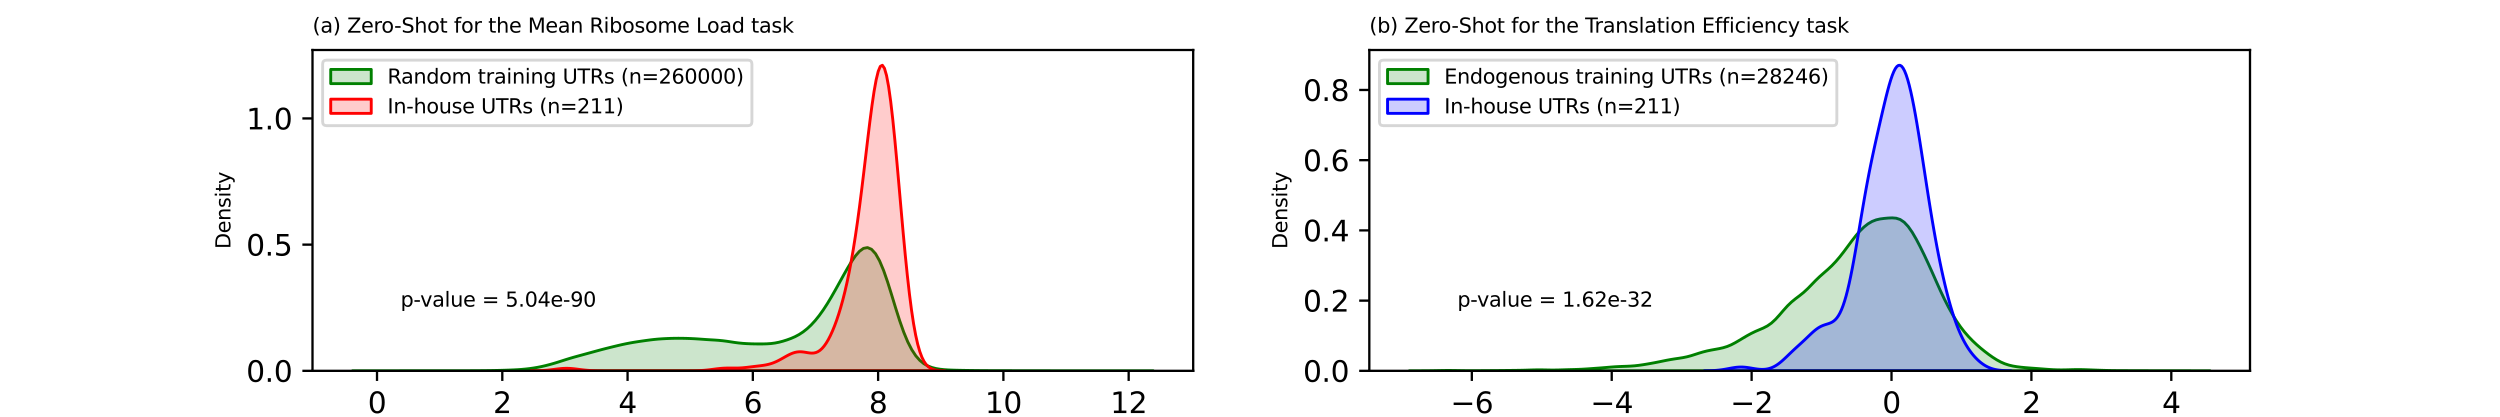 <?xml version="1.0" encoding="utf-8" standalone="no"?>
<!DOCTYPE svg PUBLIC "-//W3C//DTD SVG 1.1//EN"
  "http://www.w3.org/Graphics/SVG/1.1/DTD/svg11.dtd">
<svg xmlns:xlink="http://www.w3.org/1999/xlink" width="864pt" height="144pt" viewBox="0 0 864 144" xmlns="http://www.w3.org/2000/svg" version="1.1">
 <defs>
  <style type="text/css">*{stroke-linejoin: round; stroke-linecap: butt}</style>
 </defs>
 <g id="figure_1">
  <g id="patch_1">
   <path d="M 0 144 
L 864 144 
L 864 0 
L 0 0 
z
" style="fill: #ffffff"/>
  </g>
  <g id="axes_1">
   <g id="patch_2">
    <path d="M 108 128.16 
L 412.364 128.16 
L 412.364 17.28 
L 108 17.28 
z
" style="fill: #ffffff"/>
   </g>
   <g id="PolyCollection_1">
    <defs>
     <path id="m78e9493eaf" d="M 121.835 -15.84 
L 121.835 -15.84 
L 123.225 -15.84 
L 124.616 -15.84 
L 126.006 -15.84 
L 127.396 -15.84 
L 128.787 -15.84 
L 130.177 -15.84 
L 131.568 -15.84 
L 132.958 -15.84 
L 134.349 -15.84 
L 135.739 -15.84 
L 137.129 -15.84 
L 138.52 -15.84 
L 139.91 -15.84 
L 141.301 -15.84 
L 142.691 -15.84 
L 144.081 -15.84 
L 145.472 -15.84 
L 146.862 -15.84 
L 148.253 -15.84 
L 149.643 -15.84 
L 151.034 -15.84 
L 152.424 -15.84 
L 153.814 -15.84 
L 155.205 -15.84 
L 156.595 -15.84 
L 157.986 -15.84 
L 159.376 -15.84 
L 160.767 -15.84 
L 162.157 -15.84 
L 163.547 -15.84 
L 164.938 -15.84 
L 166.328 -15.84 
L 167.719 -15.84 
L 169.109 -15.84 
L 170.5 -15.84 
L 171.89 -15.84 
L 173.28 -15.84 
L 174.671 -15.84 
L 176.061 -15.84 
L 177.452 -15.84 
L 178.842 -15.84 
L 180.232 -15.84 
L 181.623 -15.84 
L 183.013 -15.84 
L 184.404 -15.84 
L 185.794 -15.84 
L 187.185 -15.84 
L 188.575 -15.84 
L 189.965 -15.84 
L 191.356 -15.84 
L 192.746 -15.84 
L 194.137 -15.84 
L 195.527 -15.84 
L 196.918 -15.84 
L 198.308 -15.84 
L 199.698 -15.84 
L 201.089 -15.84 
L 202.479 -15.84 
L 203.87 -15.84 
L 205.26 -15.84 
L 206.651 -15.84 
L 208.041 -15.84 
L 209.431 -15.84 
L 210.822 -15.84 
L 212.212 -15.84 
L 213.603 -15.84 
L 214.993 -15.84 
L 216.383 -15.84 
L 217.774 -15.84 
L 219.164 -15.84 
L 220.555 -15.84 
L 221.945 -15.84 
L 223.336 -15.84 
L 224.726 -15.84 
L 226.116 -15.84 
L 227.507 -15.84 
L 228.897 -15.84 
L 230.288 -15.84 
L 231.678 -15.84 
L 233.069 -15.84 
L 234.459 -15.84 
L 235.849 -15.84 
L 237.24 -15.84 
L 238.63 -15.84 
L 240.021 -15.84 
L 241.411 -15.84 
L 242.802 -15.84 
L 244.192 -15.84 
L 245.582 -15.84 
L 246.973 -15.84 
L 248.363 -15.84 
L 249.754 -15.84 
L 251.144 -15.84 
L 252.534 -15.84 
L 253.925 -15.84 
L 255.315 -15.84 
L 256.706 -15.84 
L 258.096 -15.84 
L 259.487 -15.84 
L 260.877 -15.84 
L 262.267 -15.84 
L 263.658 -15.84 
L 265.048 -15.84 
L 266.439 -15.84 
L 267.829 -15.84 
L 269.22 -15.84 
L 270.61 -15.84 
L 272 -15.84 
L 273.391 -15.84 
L 274.781 -15.84 
L 276.172 -15.84 
L 277.562 -15.84 
L 278.953 -15.84 
L 280.343 -15.84 
L 281.733 -15.84 
L 283.124 -15.84 
L 284.514 -15.84 
L 285.905 -15.84 
L 287.295 -15.84 
L 288.685 -15.84 
L 290.076 -15.84 
L 291.466 -15.84 
L 292.857 -15.84 
L 294.247 -15.84 
L 295.638 -15.84 
L 297.028 -15.84 
L 298.418 -15.84 
L 299.809 -15.84 
L 301.199 -15.84 
L 302.59 -15.84 
L 303.98 -15.84 
L 305.371 -15.84 
L 306.761 -15.84 
L 308.151 -15.84 
L 309.542 -15.84 
L 310.932 -15.84 
L 312.323 -15.84 
L 313.713 -15.84 
L 315.104 -15.84 
L 316.494 -15.84 
L 317.884 -15.84 
L 319.275 -15.84 
L 320.665 -15.84 
L 322.056 -15.84 
L 323.446 -15.84 
L 324.836 -15.84 
L 326.227 -15.84 
L 327.617 -15.84 
L 329.008 -15.84 
L 330.398 -15.84 
L 331.789 -15.84 
L 333.179 -15.84 
L 334.569 -15.84 
L 335.96 -15.84 
L 337.35 -15.84 
L 338.741 -15.84 
L 340.131 -15.84 
L 341.522 -15.84 
L 342.912 -15.84 
L 344.302 -15.84 
L 345.693 -15.84 
L 347.083 -15.84 
L 348.474 -15.84 
L 349.864 -15.84 
L 351.255 -15.84 
L 352.645 -15.84 
L 354.035 -15.84 
L 355.426 -15.84 
L 356.816 -15.84 
L 358.207 -15.84 
L 359.597 -15.84 
L 360.987 -15.84 
L 362.378 -15.84 
L 363.768 -15.84 
L 365.159 -15.84 
L 366.549 -15.84 
L 367.94 -15.84 
L 369.33 -15.84 
L 370.72 -15.84 
L 372.111 -15.84 
L 373.501 -15.84 
L 374.892 -15.84 
L 376.282 -15.84 
L 377.673 -15.84 
L 379.063 -15.84 
L 380.453 -15.84 
L 381.844 -15.84 
L 383.234 -15.84 
L 384.625 -15.84 
L 386.015 -15.84 
L 387.406 -15.84 
L 388.796 -15.84 
L 390.186 -15.84 
L 391.577 -15.84 
L 392.967 -15.84 
L 394.358 -15.84 
L 395.748 -15.84 
L 397.139 -15.84 
L 398.529 -15.84 
L 398.529 -15.84 
L 398.529 -15.84 
L 397.139 -15.84 
L 395.748 -15.84 
L 394.358 -15.84 
L 392.967 -15.841 
L 391.577 -15.841 
L 390.186 -15.841 
L 388.796 -15.841 
L 387.406 -15.841 
L 386.015 -15.841 
L 384.625 -15.842 
L 383.234 -15.843 
L 381.844 -15.843 
L 380.453 -15.844 
L 379.063 -15.845 
L 377.673 -15.846 
L 376.282 -15.846 
L 374.892 -15.846 
L 373.501 -15.846 
L 372.111 -15.845 
L 370.72 -15.845 
L 369.33 -15.845 
L 367.94 -15.845 
L 366.549 -15.845 
L 365.159 -15.845 
L 363.768 -15.846 
L 362.378 -15.848 
L 360.987 -15.851 
L 359.597 -15.854 
L 358.207 -15.857 
L 356.816 -15.859 
L 355.426 -15.861 
L 354.035 -15.862 
L 352.645 -15.864 
L 351.255 -15.867 
L 349.864 -15.87 
L 348.474 -15.873 
L 347.083 -15.876 
L 345.693 -15.88 
L 344.302 -15.883 
L 342.912 -15.887 
L 341.522 -15.893 
L 340.131 -15.902 
L 338.741 -15.914 
L 337.35 -15.929 
L 335.96 -15.947 
L 334.569 -15.967 
L 333.179 -15.991 
L 331.789 -16.018 
L 330.398 -16.05 
L 329.008 -16.092 
L 327.617 -16.153 
L 326.227 -16.248 
L 324.836 -16.398 
L 323.446 -16.632 
L 322.056 -16.991 
L 320.665 -17.53 
L 319.275 -18.323 
L 317.884 -19.459 
L 316.494 -21.037 
L 315.104 -23.152 
L 313.713 -25.872 
L 312.323 -29.223 
L 310.932 -33.157 
L 309.542 -37.53 
L 308.151 -42.096 
L 306.761 -46.539 
L 305.371 -50.541 
L 303.98 -53.854 
L 302.59 -56.314 
L 301.199 -57.842 
L 299.809 -58.433 
L 298.418 -58.159 
L 297.028 -57.149 
L 295.638 -55.555 
L 294.247 -53.534 
L 292.857 -51.235 
L 291.466 -48.782 
L 290.076 -46.27 
L 288.685 -43.765 
L 287.295 -41.328 
L 285.905 -39.018 
L 284.514 -36.881 
L 283.124 -34.943 
L 281.733 -33.213 
L 280.343 -31.699 
L 278.953 -30.398 
L 277.562 -29.301 
L 276.172 -28.391 
L 274.781 -27.649 
L 273.391 -27.042 
L 272 -26.532 
L 270.61 -26.094 
L 269.22 -25.728 
L 267.829 -25.451 
L 266.439 -25.272 
L 265.048 -25.177 
L 263.658 -25.138 
L 262.267 -25.132 
L 260.877 -25.148 
L 259.487 -25.183 
L 258.096 -25.24 
L 256.706 -25.332 
L 255.315 -25.467 
L 253.925 -25.646 
L 252.534 -25.855 
L 251.144 -26.064 
L 249.754 -26.244 
L 248.363 -26.38 
L 246.973 -26.478 
L 245.582 -26.559 
L 244.192 -26.646 
L 242.802 -26.745 
L 241.411 -26.846 
L 240.021 -26.934 
L 238.63 -27.001 
L 237.24 -27.049 
L 235.849 -27.081 
L 234.459 -27.093 
L 233.069 -27.081 
L 231.678 -27.045 
L 230.288 -26.989 
L 228.897 -26.915 
L 227.507 -26.817 
L 226.116 -26.687 
L 224.726 -26.524 
L 223.336 -26.339 
L 221.945 -26.143 
L 220.555 -25.937 
L 219.164 -25.717 
L 217.774 -25.475 
L 216.383 -25.206 
L 214.993 -24.908 
L 213.603 -24.588 
L 212.212 -24.254 
L 210.822 -23.914 
L 209.431 -23.567 
L 208.041 -23.207 
L 206.651 -22.834 
L 205.26 -22.454 
L 203.87 -22.073 
L 202.479 -21.692 
L 201.089 -21.312 
L 199.698 -20.932 
L 198.308 -20.546 
L 196.918 -20.14 
L 195.527 -19.711 
L 194.137 -19.264 
L 192.746 -18.82 
L 191.356 -18.397 
L 189.965 -18.006 
L 188.575 -17.649 
L 187.185 -17.328 
L 185.794 -17.049 
L 184.404 -16.812 
L 183.013 -16.615 
L 181.623 -16.456 
L 180.232 -16.331 
L 178.842 -16.235 
L 177.452 -16.162 
L 176.061 -16.104 
L 174.671 -16.055 
L 173.28 -16.013 
L 171.89 -15.977 
L 170.5 -15.949 
L 169.109 -15.927 
L 167.719 -15.91 
L 166.328 -15.896 
L 164.938 -15.885 
L 163.547 -15.876 
L 162.157 -15.869 
L 160.767 -15.865 
L 159.376 -15.862 
L 157.986 -15.861 
L 156.595 -15.862 
L 155.205 -15.864 
L 153.814 -15.866 
L 152.424 -15.867 
L 151.034 -15.866 
L 149.643 -15.862 
L 148.253 -15.858 
L 146.862 -15.853 
L 145.472 -15.85 
L 144.081 -15.85 
L 142.691 -15.85 
L 141.301 -15.851 
L 139.91 -15.85 
L 138.52 -15.848 
L 137.129 -15.845 
L 135.739 -15.843 
L 134.349 -15.843 
L 132.958 -15.844 
L 131.568 -15.845 
L 130.177 -15.845 
L 128.787 -15.844 
L 127.396 -15.843 
L 126.006 -15.842 
L 124.616 -15.841 
L 123.225 -15.84 
L 121.835 -15.84 
z
" style="stroke: #008000"/>
    </defs>
    <g clip-path="url(#pfa0b92f21d)">
     <use xlink:href="#m78e9493eaf" x="0" y="144" style="fill: #008000; fill-opacity: 0.2; stroke: #008000"/>
    </g>
   </g>
   <g id="PolyCollection_2">
    <defs>
     <path id="mf8f1f9d79e" d="M 183.472 -15.85 
L 183.472 -15.84 
L 184.191 -15.84 
L 184.91 -15.84 
L 185.628 -15.84 
L 186.347 -15.84 
L 187.066 -15.84 
L 187.785 -15.84 
L 188.504 -15.84 
L 189.222 -15.84 
L 189.941 -15.84 
L 190.66 -15.84 
L 191.379 -15.84 
L 192.098 -15.84 
L 192.816 -15.84 
L 193.535 -15.84 
L 194.254 -15.84 
L 194.973 -15.84 
L 195.692 -15.84 
L 196.41 -15.84 
L 197.129 -15.84 
L 197.848 -15.84 
L 198.567 -15.84 
L 199.286 -15.84 
L 200.005 -15.84 
L 200.723 -15.84 
L 201.442 -15.84 
L 202.161 -15.84 
L 202.88 -15.84 
L 203.599 -15.84 
L 204.317 -15.84 
L 205.036 -15.84 
L 205.755 -15.84 
L 206.474 -15.84 
L 207.193 -15.84 
L 207.911 -15.84 
L 208.63 -15.84 
L 209.349 -15.84 
L 210.068 -15.84 
L 210.787 -15.84 
L 211.505 -15.84 
L 212.224 -15.84 
L 212.943 -15.84 
L 213.662 -15.84 
L 214.381 -15.84 
L 215.1 -15.84 
L 215.818 -15.84 
L 216.537 -15.84 
L 217.256 -15.84 
L 217.975 -15.84 
L 218.694 -15.84 
L 219.412 -15.84 
L 220.131 -15.84 
L 220.85 -15.84 
L 221.569 -15.84 
L 222.288 -15.84 
L 223.006 -15.84 
L 223.725 -15.84 
L 224.444 -15.84 
L 225.163 -15.84 
L 225.882 -15.84 
L 226.6 -15.84 
L 227.319 -15.84 
L 228.038 -15.84 
L 228.757 -15.84 
L 229.476 -15.84 
L 230.194 -15.84 
L 230.913 -15.84 
L 231.632 -15.84 
L 232.351 -15.84 
L 233.07 -15.84 
L 233.789 -15.84 
L 234.507 -15.84 
L 235.226 -15.84 
L 235.945 -15.84 
L 236.664 -15.84 
L 237.383 -15.84 
L 238.101 -15.84 
L 238.82 -15.84 
L 239.539 -15.84 
L 240.258 -15.84 
L 240.977 -15.84 
L 241.695 -15.84 
L 242.414 -15.84 
L 243.133 -15.84 
L 243.852 -15.84 
L 244.571 -15.84 
L 245.289 -15.84 
L 246.008 -15.84 
L 246.727 -15.84 
L 247.446 -15.84 
L 248.165 -15.84 
L 248.883 -15.84 
L 249.602 -15.84 
L 250.321 -15.84 
L 251.04 -15.84 
L 251.759 -15.84 
L 252.478 -15.84 
L 253.196 -15.84 
L 253.915 -15.84 
L 254.634 -15.84 
L 255.353 -15.84 
L 256.072 -15.84 
L 256.79 -15.84 
L 257.509 -15.84 
L 258.228 -15.84 
L 258.947 -15.84 
L 259.666 -15.84 
L 260.384 -15.84 
L 261.103 -15.84 
L 261.822 -15.84 
L 262.541 -15.84 
L 263.26 -15.84 
L 263.978 -15.84 
L 264.697 -15.84 
L 265.416 -15.84 
L 266.135 -15.84 
L 266.854 -15.84 
L 267.573 -15.84 
L 268.291 -15.84 
L 269.01 -15.84 
L 269.729 -15.84 
L 270.448 -15.84 
L 271.167 -15.84 
L 271.885 -15.84 
L 272.604 -15.84 
L 273.323 -15.84 
L 274.042 -15.84 
L 274.761 -15.84 
L 275.479 -15.84 
L 276.198 -15.84 
L 276.917 -15.84 
L 277.636 -15.84 
L 278.355 -15.84 
L 279.073 -15.84 
L 279.792 -15.84 
L 280.511 -15.84 
L 281.23 -15.84 
L 281.949 -15.84 
L 282.667 -15.84 
L 283.386 -15.84 
L 284.105 -15.84 
L 284.824 -15.84 
L 285.543 -15.84 
L 286.262 -15.84 
L 286.98 -15.84 
L 287.699 -15.84 
L 288.418 -15.84 
L 289.137 -15.84 
L 289.856 -15.84 
L 290.574 -15.84 
L 291.293 -15.84 
L 292.012 -15.84 
L 292.731 -15.84 
L 293.45 -15.84 
L 294.168 -15.84 
L 294.887 -15.84 
L 295.606 -15.84 
L 296.325 -15.84 
L 297.044 -15.84 
L 297.762 -15.84 
L 298.481 -15.84 
L 299.2 -15.84 
L 299.919 -15.84 
L 300.638 -15.84 
L 301.356 -15.84 
L 302.075 -15.84 
L 302.794 -15.84 
L 303.513 -15.84 
L 304.232 -15.84 
L 304.951 -15.84 
L 305.669 -15.84 
L 306.388 -15.84 
L 307.107 -15.84 
L 307.826 -15.84 
L 308.545 -15.84 
L 309.263 -15.84 
L 309.982 -15.84 
L 310.701 -15.84 
L 311.42 -15.84 
L 312.139 -15.84 
L 312.857 -15.84 
L 313.576 -15.84 
L 314.295 -15.84 
L 315.014 -15.84 
L 315.733 -15.84 
L 316.451 -15.84 
L 317.17 -15.84 
L 317.889 -15.84 
L 318.608 -15.84 
L 319.327 -15.84 
L 320.045 -15.84 
L 320.764 -15.84 
L 321.483 -15.84 
L 322.202 -15.84 
L 322.921 -15.84 
L 323.64 -15.84 
L 324.358 -15.84 
L 325.077 -15.84 
L 325.796 -15.84 
L 326.515 -15.84 
L 326.515 -15.864 
L 326.515 -15.864 
L 325.796 -15.884 
L 325.077 -15.918 
L 324.358 -15.975 
L 323.64 -16.068 
L 322.921 -16.216 
L 322.202 -16.447 
L 321.483 -16.797 
L 320.764 -17.315 
L 320.045 -18.062 
L 319.327 -19.114 
L 318.608 -20.555 
L 317.889 -22.483 
L 317.17 -24.993 
L 316.451 -28.181 
L 315.733 -32.122 
L 315.014 -36.87 
L 314.295 -42.44 
L 313.576 -48.802 
L 312.857 -55.873 
L 312.139 -63.519 
L 311.42 -71.554 
L 310.701 -79.751 
L 309.982 -87.853 
L 309.263 -95.591 
L 308.545 -102.697 
L 307.826 -108.921 
L 307.107 -114.048 
L 306.388 -117.909 
L 305.669 -120.391 
L 304.951 -121.44 
L 304.232 -121.066 
L 303.513 -119.341 
L 302.794 -116.391 
L 302.075 -112.388 
L 301.356 -107.538 
L 300.638 -102.064 
L 299.919 -96.192 
L 299.2 -90.132 
L 298.481 -84.073 
L 297.762 -78.166 
L 297.044 -72.524 
L 296.325 -67.222 
L 295.606 -62.3 
L 294.887 -57.77 
L 294.168 -53.626 
L 293.45 -49.845 
L 292.731 -46.403 
L 292.012 -43.269 
L 291.293 -40.416 
L 290.574 -37.818 
L 289.856 -35.454 
L 289.137 -33.305 
L 288.418 -31.357 
L 287.699 -29.599 
L 286.98 -28.026 
L 286.262 -26.635 
L 285.543 -25.428 
L 284.824 -24.407 
L 284.105 -23.572 
L 283.386 -22.924 
L 282.667 -22.455 
L 281.949 -22.153 
L 281.23 -21.999 
L 280.511 -21.964 
L 279.792 -22.018 
L 279.073 -22.124 
L 278.355 -22.247 
L 277.636 -22.356 
L 276.917 -22.422 
L 276.198 -22.427 
L 275.479 -22.358 
L 274.761 -22.212 
L 274.042 -21.991 
L 273.323 -21.704 
L 272.604 -21.364 
L 271.885 -20.985 
L 271.167 -20.583 
L 270.448 -20.174 
L 269.729 -19.773 
L 269.01 -19.392 
L 268.291 -19.043 
L 267.573 -18.731 
L 266.854 -18.461 
L 266.135 -18.234 
L 265.416 -18.046 
L 264.697 -17.893 
L 263.978 -17.768 
L 263.26 -17.663 
L 262.541 -17.572 
L 261.822 -17.486 
L 261.103 -17.401 
L 260.384 -17.315 
L 259.666 -17.227 
L 258.947 -17.139 
L 258.228 -17.053 
L 257.509 -16.974 
L 256.79 -16.906 
L 256.072 -16.854 
L 255.353 -16.818 
L 254.634 -16.798 
L 253.915 -16.792 
L 253.196 -16.795 
L 252.478 -16.801 
L 251.759 -16.802 
L 251.04 -16.793 
L 250.321 -16.768 
L 249.602 -16.726 
L 248.883 -16.665 
L 248.165 -16.59 
L 247.446 -16.503 
L 246.727 -16.409 
L 246.008 -16.315 
L 245.289 -16.225 
L 244.571 -16.142 
L 243.852 -16.071 
L 243.133 -16.011 
L 242.414 -15.963 
L 241.695 -15.925 
L 240.977 -15.898 
L 240.258 -15.878 
L 239.539 -15.864 
L 238.82 -15.855 
L 238.101 -15.849 
L 237.383 -15.845 
L 236.664 -15.843 
L 235.945 -15.842 
L 235.226 -15.841 
L 234.507 -15.84 
L 233.789 -15.84 
L 233.07 -15.84 
L 232.351 -15.84 
L 231.632 -15.84 
L 230.913 -15.84 
L 230.194 -15.84 
L 229.476 -15.84 
L 228.757 -15.84 
L 228.038 -15.84 
L 227.319 -15.84 
L 226.6 -15.84 
L 225.882 -15.84 
L 225.163 -15.84 
L 224.444 -15.84 
L 223.725 -15.84 
L 223.006 -15.84 
L 222.288 -15.84 
L 221.569 -15.84 
L 220.85 -15.84 
L 220.131 -15.84 
L 219.412 -15.84 
L 218.694 -15.84 
L 217.975 -15.84 
L 217.256 -15.84 
L 216.537 -15.84 
L 215.818 -15.84 
L 215.1 -15.84 
L 214.381 -15.84 
L 213.662 -15.84 
L 212.943 -15.84 
L 212.224 -15.84 
L 211.505 -15.841 
L 210.787 -15.841 
L 210.068 -15.842 
L 209.349 -15.844 
L 208.63 -15.847 
L 207.911 -15.851 
L 207.193 -15.859 
L 206.474 -15.87 
L 205.755 -15.886 
L 205.036 -15.909 
L 204.317 -15.941 
L 203.599 -15.983 
L 202.88 -16.037 
L 202.161 -16.102 
L 201.442 -16.178 
L 200.723 -16.264 
L 200.005 -16.355 
L 199.286 -16.446 
L 198.567 -16.533 
L 197.848 -16.607 
L 197.129 -16.665 
L 196.41 -16.699 
L 195.692 -16.709 
L 194.973 -16.691 
L 194.254 -16.65 
L 193.535 -16.586 
L 192.816 -16.508 
L 192.098 -16.419 
L 191.379 -16.327 
L 190.66 -16.237 
L 189.941 -16.154 
L 189.222 -16.081 
L 188.504 -16.02 
L 187.785 -15.97 
L 187.066 -15.931 
L 186.347 -15.902 
L 185.628 -15.881 
L 184.91 -15.866 
L 184.191 -15.856 
L 183.472 -15.85 
z
" style="stroke: #ff0000"/>
    </defs>
    <g clip-path="url(#pfa0b92f21d)">
     <use xlink:href="#mf8f1f9d79e" x="0" y="144" style="fill: #ff0000; fill-opacity: 0.2; stroke: #ff0000"/>
    </g>
   </g>
   <g id="matplotlib.axis_1">
    <g id="xtick_1">
     <g id="line2d_1">
      <defs>
       <path id="mff65d38be2" d="M 0 0 
L 0 3.5 
" style="stroke: #000000; stroke-width: 0.8"/>
      </defs>
      <g>
       <use xlink:href="#mff65d38be2" x="130.297" y="128.16" style="stroke: #000000; stroke-width: 0.8"/>
      </g>
     </g>
     <g id="text_1">
      <!-- 0 -->
      <g transform="translate(127.116 142.758) scale(0.1 -0.1)">
       <defs>
        <path id="DejaVuSans-30" d="M 2034 4250 
Q 1547 4250 1301 3770 
Q 1056 3291 1056 2328 
Q 1056 1369 1301 889 
Q 1547 409 2034 409 
Q 2525 409 2770 889 
Q 3016 1369 3016 2328 
Q 3016 3291 2770 3770 
Q 2525 4250 2034 4250 
z
M 2034 4750 
Q 2819 4750 3233 4129 
Q 3647 3509 3647 2328 
Q 3647 1150 3233 529 
Q 2819 -91 2034 -91 
Q 1250 -91 836 529 
Q 422 1150 422 2328 
Q 422 3509 836 4129 
Q 1250 4750 2034 4750 
z
" transform="scale(0.016)"/>
       </defs>
       <use xlink:href="#DejaVuSans-30"/>
      </g>
     </g>
    </g>
    <g id="xtick_2">
     <g id="line2d_2">
      <g>
       <use xlink:href="#mff65d38be2" x="173.592" y="128.16" style="stroke: #000000; stroke-width: 0.8"/>
      </g>
     </g>
     <g id="text_2">
      <!-- 2 -->
      <g transform="translate(170.411 142.758) scale(0.1 -0.1)">
       <defs>
        <path id="DejaVuSans-32" d="M 1228 531 
L 3431 531 
L 3431 0 
L 469 0 
L 469 531 
Q 828 903 1448 1529 
Q 2069 2156 2228 2338 
Q 2531 2678 2651 2914 
Q 2772 3150 2772 3378 
Q 2772 3750 2511 3984 
Q 2250 4219 1831 4219 
Q 1534 4219 1204 4116 
Q 875 4013 500 3803 
L 500 4441 
Q 881 4594 1212 4672 
Q 1544 4750 1819 4750 
Q 2544 4750 2975 4387 
Q 3406 4025 3406 3419 
Q 3406 3131 3298 2873 
Q 3191 2616 2906 2266 
Q 2828 2175 2409 1742 
Q 1991 1309 1228 531 
z
" transform="scale(0.016)"/>
       </defs>
       <use xlink:href="#DejaVuSans-32"/>
      </g>
     </g>
    </g>
    <g id="xtick_3">
     <g id="line2d_3">
      <g>
       <use xlink:href="#mff65d38be2" x="216.887" y="128.16" style="stroke: #000000; stroke-width: 0.8"/>
      </g>
     </g>
     <g id="text_3">
      <!-- 4 -->
      <g transform="translate(213.706 142.758) scale(0.1 -0.1)">
       <defs>
        <path id="DejaVuSans-34" d="M 2419 4116 
L 825 1625 
L 2419 1625 
L 2419 4116 
z
M 2253 4666 
L 3047 4666 
L 3047 1625 
L 3713 1625 
L 3713 1100 
L 3047 1100 
L 3047 0 
L 2419 0 
L 2419 1100 
L 313 1100 
L 313 1709 
L 2253 4666 
z
" transform="scale(0.016)"/>
       </defs>
       <use xlink:href="#DejaVuSans-34"/>
      </g>
     </g>
    </g>
    <g id="xtick_4">
     <g id="line2d_4">
      <g>
       <use xlink:href="#mff65d38be2" x="260.182" y="128.16" style="stroke: #000000; stroke-width: 0.8"/>
      </g>
     </g>
     <g id="text_4">
      <!-- 6 -->
      <g transform="translate(257.001 142.758) scale(0.1 -0.1)">
       <defs>
        <path id="DejaVuSans-36" d="M 2113 2584 
Q 1688 2584 1439 2293 
Q 1191 2003 1191 1497 
Q 1191 994 1439 701 
Q 1688 409 2113 409 
Q 2538 409 2786 701 
Q 3034 994 3034 1497 
Q 3034 2003 2786 2293 
Q 2538 2584 2113 2584 
z
M 3366 4563 
L 3366 3988 
Q 3128 4100 2886 4159 
Q 2644 4219 2406 4219 
Q 1781 4219 1451 3797 
Q 1122 3375 1075 2522 
Q 1259 2794 1537 2939 
Q 1816 3084 2150 3084 
Q 2853 3084 3261 2657 
Q 3669 2231 3669 1497 
Q 3669 778 3244 343 
Q 2819 -91 2113 -91 
Q 1303 -91 875 529 
Q 447 1150 447 2328 
Q 447 3434 972 4092 
Q 1497 4750 2381 4750 
Q 2619 4750 2861 4703 
Q 3103 4656 3366 4563 
z
" transform="scale(0.016)"/>
       </defs>
       <use xlink:href="#DejaVuSans-36"/>
      </g>
     </g>
    </g>
    <g id="xtick_5">
     <g id="line2d_5">
      <g>
       <use xlink:href="#mff65d38be2" x="303.477" y="128.16" style="stroke: #000000; stroke-width: 0.8"/>
      </g>
     </g>
     <g id="text_5">
      <!-- 8 -->
      <g transform="translate(300.296 142.758) scale(0.1 -0.1)">
       <defs>
        <path id="DejaVuSans-38" d="M 2034 2216 
Q 1584 2216 1326 1975 
Q 1069 1734 1069 1313 
Q 1069 891 1326 650 
Q 1584 409 2034 409 
Q 2484 409 2743 651 
Q 3003 894 3003 1313 
Q 3003 1734 2745 1975 
Q 2488 2216 2034 2216 
z
M 1403 2484 
Q 997 2584 770 2862 
Q 544 3141 544 3541 
Q 544 4100 942 4425 
Q 1341 4750 2034 4750 
Q 2731 4750 3128 4425 
Q 3525 4100 3525 3541 
Q 3525 3141 3298 2862 
Q 3072 2584 2669 2484 
Q 3125 2378 3379 2068 
Q 3634 1759 3634 1313 
Q 3634 634 3220 271 
Q 2806 -91 2034 -91 
Q 1263 -91 848 271 
Q 434 634 434 1313 
Q 434 1759 690 2068 
Q 947 2378 1403 2484 
z
M 1172 3481 
Q 1172 3119 1398 2916 
Q 1625 2713 2034 2713 
Q 2441 2713 2670 2916 
Q 2900 3119 2900 3481 
Q 2900 3844 2670 4047 
Q 2441 4250 2034 4250 
Q 1625 4250 1398 4047 
Q 1172 3844 1172 3481 
z
" transform="scale(0.016)"/>
       </defs>
       <use xlink:href="#DejaVuSans-38"/>
      </g>
     </g>
    </g>
    <g id="xtick_6">
     <g id="line2d_6">
      <g>
       <use xlink:href="#mff65d38be2" x="346.772" y="128.16" style="stroke: #000000; stroke-width: 0.8"/>
      </g>
     </g>
     <g id="text_6">
      <!-- 10 -->
      <g transform="translate(340.409 142.758) scale(0.1 -0.1)">
       <defs>
        <path id="DejaVuSans-31" d="M 794 531 
L 1825 531 
L 1825 4091 
L 703 3866 
L 703 4441 
L 1819 4666 
L 2450 4666 
L 2450 531 
L 3481 531 
L 3481 0 
L 794 0 
L 794 531 
z
" transform="scale(0.016)"/>
       </defs>
       <use xlink:href="#DejaVuSans-31"/>
       <use xlink:href="#DejaVuSans-30" x="63.623"/>
      </g>
     </g>
    </g>
    <g id="xtick_7">
     <g id="line2d_7">
      <g>
       <use xlink:href="#mff65d38be2" x="390.067" y="128.16" style="stroke: #000000; stroke-width: 0.8"/>
      </g>
     </g>
     <g id="text_7">
      <!-- 12 -->
      <g transform="translate(383.704 142.758) scale(0.1 -0.1)">
       <use xlink:href="#DejaVuSans-31"/>
       <use xlink:href="#DejaVuSans-32" x="63.623"/>
      </g>
     </g>
    </g>
    <g id="text_8">
     <!-- Mean Ribosome Load -->
     <g transform="translate(222.728 154.157) scale(0.07 -0.07)">
      <defs>
       <path id="DejaVuSans-4d" d="M 628 4666 
L 1569 4666 
L 2759 1491 
L 3956 4666 
L 4897 4666 
L 4897 0 
L 4281 0 
L 4281 4097 
L 3078 897 
L 2444 897 
L 1241 4097 
L 1241 0 
L 628 0 
L 628 4666 
z
" transform="scale(0.016)"/>
       <path id="DejaVuSans-65" d="M 3597 1894 
L 3597 1613 
L 953 1613 
Q 991 1019 1311 708 
Q 1631 397 2203 397 
Q 2534 397 2845 478 
Q 3156 559 3463 722 
L 3463 178 
Q 3153 47 2828 -22 
Q 2503 -91 2169 -91 
Q 1331 -91 842 396 
Q 353 884 353 1716 
Q 353 2575 817 3079 
Q 1281 3584 2069 3584 
Q 2775 3584 3186 3129 
Q 3597 2675 3597 1894 
z
M 3022 2063 
Q 3016 2534 2758 2815 
Q 2500 3097 2075 3097 
Q 1594 3097 1305 2825 
Q 1016 2553 972 2059 
L 3022 2063 
z
" transform="scale(0.016)"/>
       <path id="DejaVuSans-61" d="M 2194 1759 
Q 1497 1759 1228 1600 
Q 959 1441 959 1056 
Q 959 750 1161 570 
Q 1363 391 1709 391 
Q 2188 391 2477 730 
Q 2766 1069 2766 1631 
L 2766 1759 
L 2194 1759 
z
M 3341 1997 
L 3341 0 
L 2766 0 
L 2766 531 
Q 2569 213 2275 61 
Q 1981 -91 1556 -91 
Q 1019 -91 701 211 
Q 384 513 384 1019 
Q 384 1609 779 1909 
Q 1175 2209 1959 2209 
L 2766 2209 
L 2766 2266 
Q 2766 2663 2505 2880 
Q 2244 3097 1772 3097 
Q 1472 3097 1187 3025 
Q 903 2953 641 2809 
L 641 3341 
Q 956 3463 1253 3523 
Q 1550 3584 1831 3584 
Q 2591 3584 2966 3190 
Q 3341 2797 3341 1997 
z
" transform="scale(0.016)"/>
       <path id="DejaVuSans-6e" d="M 3513 2113 
L 3513 0 
L 2938 0 
L 2938 2094 
Q 2938 2591 2744 2837 
Q 2550 3084 2163 3084 
Q 1697 3084 1428 2787 
Q 1159 2491 1159 1978 
L 1159 0 
L 581 0 
L 581 3500 
L 1159 3500 
L 1159 2956 
Q 1366 3272 1645 3428 
Q 1925 3584 2291 3584 
Q 2894 3584 3203 3211 
Q 3513 2838 3513 2113 
z
" transform="scale(0.016)"/>
       <path id="DejaVuSans-20" transform="scale(0.016)"/>
       <path id="DejaVuSans-52" d="M 2841 2188 
Q 3044 2119 3236 1894 
Q 3428 1669 3622 1275 
L 4263 0 
L 3584 0 
L 2988 1197 
Q 2756 1666 2539 1819 
Q 2322 1972 1947 1972 
L 1259 1972 
L 1259 0 
L 628 0 
L 628 4666 
L 2053 4666 
Q 2853 4666 3247 4331 
Q 3641 3997 3641 3322 
Q 3641 2881 3436 2590 
Q 3231 2300 2841 2188 
z
M 1259 4147 
L 1259 2491 
L 2053 2491 
Q 2509 2491 2742 2702 
Q 2975 2913 2975 3322 
Q 2975 3731 2742 3939 
Q 2509 4147 2053 4147 
L 1259 4147 
z
" transform="scale(0.016)"/>
       <path id="DejaVuSans-69" d="M 603 3500 
L 1178 3500 
L 1178 0 
L 603 0 
L 603 3500 
z
M 603 4863 
L 1178 4863 
L 1178 4134 
L 603 4134 
L 603 4863 
z
" transform="scale(0.016)"/>
       <path id="DejaVuSans-62" d="M 3116 1747 
Q 3116 2381 2855 2742 
Q 2594 3103 2138 3103 
Q 1681 3103 1420 2742 
Q 1159 2381 1159 1747 
Q 1159 1113 1420 752 
Q 1681 391 2138 391 
Q 2594 391 2855 752 
Q 3116 1113 3116 1747 
z
M 1159 2969 
Q 1341 3281 1617 3432 
Q 1894 3584 2278 3584 
Q 2916 3584 3314 3078 
Q 3713 2572 3713 1747 
Q 3713 922 3314 415 
Q 2916 -91 2278 -91 
Q 1894 -91 1617 61 
Q 1341 213 1159 525 
L 1159 0 
L 581 0 
L 581 4863 
L 1159 4863 
L 1159 2969 
z
" transform="scale(0.016)"/>
       <path id="DejaVuSans-6f" d="M 1959 3097 
Q 1497 3097 1228 2736 
Q 959 2375 959 1747 
Q 959 1119 1226 758 
Q 1494 397 1959 397 
Q 2419 397 2687 759 
Q 2956 1122 2956 1747 
Q 2956 2369 2687 2733 
Q 2419 3097 1959 3097 
z
M 1959 3584 
Q 2709 3584 3137 3096 
Q 3566 2609 3566 1747 
Q 3566 888 3137 398 
Q 2709 -91 1959 -91 
Q 1206 -91 779 398 
Q 353 888 353 1747 
Q 353 2609 779 3096 
Q 1206 3584 1959 3584 
z
" transform="scale(0.016)"/>
       <path id="DejaVuSans-73" d="M 2834 3397 
L 2834 2853 
Q 2591 2978 2328 3040 
Q 2066 3103 1784 3103 
Q 1356 3103 1142 2972 
Q 928 2841 928 2578 
Q 928 2378 1081 2264 
Q 1234 2150 1697 2047 
L 1894 2003 
Q 2506 1872 2764 1633 
Q 3022 1394 3022 966 
Q 3022 478 2636 193 
Q 2250 -91 1575 -91 
Q 1294 -91 989 -36 
Q 684 19 347 128 
L 347 722 
Q 666 556 975 473 
Q 1284 391 1588 391 
Q 1994 391 2212 530 
Q 2431 669 2431 922 
Q 2431 1156 2273 1281 
Q 2116 1406 1581 1522 
L 1381 1569 
Q 847 1681 609 1914 
Q 372 2147 372 2553 
Q 372 3047 722 3315 
Q 1072 3584 1716 3584 
Q 2034 3584 2315 3537 
Q 2597 3491 2834 3397 
z
" transform="scale(0.016)"/>
       <path id="DejaVuSans-6d" d="M 3328 2828 
Q 3544 3216 3844 3400 
Q 4144 3584 4550 3584 
Q 5097 3584 5394 3201 
Q 5691 2819 5691 2113 
L 5691 0 
L 5113 0 
L 5113 2094 
Q 5113 2597 4934 2840 
Q 4756 3084 4391 3084 
Q 3944 3084 3684 2787 
Q 3425 2491 3425 1978 
L 3425 0 
L 2847 0 
L 2847 2094 
Q 2847 2600 2669 2842 
Q 2491 3084 2119 3084 
Q 1678 3084 1418 2786 
Q 1159 2488 1159 1978 
L 1159 0 
L 581 0 
L 581 3500 
L 1159 3500 
L 1159 2956 
Q 1356 3278 1631 3431 
Q 1906 3584 2284 3584 
Q 2666 3584 2933 3390 
Q 3200 3197 3328 2828 
z
" transform="scale(0.016)"/>
       <path id="DejaVuSans-4c" d="M 628 4666 
L 1259 4666 
L 1259 531 
L 3531 531 
L 3531 0 
L 628 0 
L 628 4666 
z
" transform="scale(0.016)"/>
       <path id="DejaVuSans-64" d="M 2906 2969 
L 2906 4863 
L 3481 4863 
L 3481 0 
L 2906 0 
L 2906 525 
Q 2725 213 2448 61 
Q 2172 -91 1784 -91 
Q 1150 -91 751 415 
Q 353 922 353 1747 
Q 353 2572 751 3078 
Q 1150 3584 1784 3584 
Q 2172 3584 2448 3432 
Q 2725 3281 2906 2969 
z
M 947 1747 
Q 947 1113 1208 752 
Q 1469 391 1925 391 
Q 2381 391 2643 752 
Q 2906 1113 2906 1747 
Q 2906 2381 2643 2742 
Q 2381 3103 1925 3103 
Q 1469 3103 1208 2742 
Q 947 2381 947 1747 
z
" transform="scale(0.016)"/>
      </defs>
      <use xlink:href="#DejaVuSans-4d"/>
      <use xlink:href="#DejaVuSans-65" x="86.279"/>
      <use xlink:href="#DejaVuSans-61" x="147.803"/>
      <use xlink:href="#DejaVuSans-6e" x="209.082"/>
      <use xlink:href="#DejaVuSans-20" x="272.461"/>
      <use xlink:href="#DejaVuSans-52" x="304.248"/>
      <use xlink:href="#DejaVuSans-69" x="373.73"/>
      <use xlink:href="#DejaVuSans-62" x="401.514"/>
      <use xlink:href="#DejaVuSans-6f" x="464.99"/>
      <use xlink:href="#DejaVuSans-73" x="526.172"/>
      <use xlink:href="#DejaVuSans-6f" x="578.271"/>
      <use xlink:href="#DejaVuSans-6d" x="639.453"/>
      <use xlink:href="#DejaVuSans-65" x="736.865"/>
      <use xlink:href="#DejaVuSans-20" x="798.389"/>
      <use xlink:href="#DejaVuSans-4c" x="830.176"/>
      <use xlink:href="#DejaVuSans-6f" x="884.139"/>
      <use xlink:href="#DejaVuSans-61" x="945.32"/>
      <use xlink:href="#DejaVuSans-64" x="1006.6"/>
     </g>
    </g>
   </g>
   <g id="matplotlib.axis_2">
    <g id="ytick_1">
     <g id="line2d_8">
      <defs>
       <path id="m9b54dcc498" d="M 0 0 
L -3.5 0 
" style="stroke: #000000; stroke-width: 0.8"/>
      </defs>
      <g>
       <use xlink:href="#m9b54dcc498" x="108" y="128.16" style="stroke: #000000; stroke-width: 0.8"/>
      </g>
     </g>
     <g id="text_9">
      <!-- 0.0 -->
      <g transform="translate(85.097 131.959) scale(0.1 -0.1)">
       <defs>
        <path id="DejaVuSans-2e" d="M 684 794 
L 1344 794 
L 1344 0 
L 684 0 
L 684 794 
z
" transform="scale(0.016)"/>
       </defs>
       <use xlink:href="#DejaVuSans-30"/>
       <use xlink:href="#DejaVuSans-2e" x="63.623"/>
       <use xlink:href="#DejaVuSans-30" x="95.41"/>
      </g>
     </g>
    </g>
    <g id="ytick_2">
     <g id="line2d_9">
      <g>
       <use xlink:href="#m9b54dcc498" x="108" y="84.546" style="stroke: #000000; stroke-width: 0.8"/>
      </g>
     </g>
     <g id="text_10">
      <!-- 0.5 -->
      <g transform="translate(85.097 88.345) scale(0.1 -0.1)">
       <defs>
        <path id="DejaVuSans-35" d="M 691 4666 
L 3169 4666 
L 3169 4134 
L 1269 4134 
L 1269 2991 
Q 1406 3038 1543 3061 
Q 1681 3084 1819 3084 
Q 2600 3084 3056 2656 
Q 3513 2228 3513 1497 
Q 3513 744 3044 326 
Q 2575 -91 1722 -91 
Q 1428 -91 1123 -41 
Q 819 9 494 109 
L 494 744 
Q 775 591 1075 516 
Q 1375 441 1709 441 
Q 2250 441 2565 725 
Q 2881 1009 2881 1497 
Q 2881 1984 2565 2268 
Q 2250 2553 1709 2553 
Q 1456 2553 1204 2497 
Q 953 2441 691 2322 
L 691 4666 
z
" transform="scale(0.016)"/>
       </defs>
       <use xlink:href="#DejaVuSans-30"/>
       <use xlink:href="#DejaVuSans-2e" x="63.623"/>
       <use xlink:href="#DejaVuSans-35" x="95.41"/>
      </g>
     </g>
    </g>
    <g id="ytick_3">
     <g id="line2d_10">
      <g>
       <use xlink:href="#m9b54dcc498" x="108" y="40.931" style="stroke: #000000; stroke-width: 0.8"/>
      </g>
     </g>
     <g id="text_11">
      <!-- 1.0 -->
      <g transform="translate(85.097 44.731) scale(0.1 -0.1)">
       <use xlink:href="#DejaVuSans-31"/>
       <use xlink:href="#DejaVuSans-2e" x="63.623"/>
       <use xlink:href="#DejaVuSans-30" x="95.41"/>
      </g>
     </g>
    </g>
    <g id="text_12">
     <!-- Density -->
     <g transform="translate(79.641 86.026) rotate(-90) scale(0.07 -0.07)">
      <defs>
       <path id="DejaVuSans-44" d="M 1259 4147 
L 1259 519 
L 2022 519 
Q 2988 519 3436 956 
Q 3884 1394 3884 2338 
Q 3884 3275 3436 3711 
Q 2988 4147 2022 4147 
L 1259 4147 
z
M 628 4666 
L 1925 4666 
Q 3281 4666 3915 4102 
Q 4550 3538 4550 2338 
Q 4550 1131 3912 565 
Q 3275 0 1925 0 
L 628 0 
L 628 4666 
z
" transform="scale(0.016)"/>
       <path id="DejaVuSans-74" d="M 1172 4494 
L 1172 3500 
L 2356 3500 
L 2356 3053 
L 1172 3053 
L 1172 1153 
Q 1172 725 1289 603 
Q 1406 481 1766 481 
L 2356 481 
L 2356 0 
L 1766 0 
Q 1100 0 847 248 
Q 594 497 594 1153 
L 594 3053 
L 172 3053 
L 172 3500 
L 594 3500 
L 594 4494 
L 1172 4494 
z
" transform="scale(0.016)"/>
       <path id="DejaVuSans-79" d="M 2059 -325 
Q 1816 -950 1584 -1140 
Q 1353 -1331 966 -1331 
L 506 -1331 
L 506 -850 
L 844 -850 
Q 1081 -850 1212 -737 
Q 1344 -625 1503 -206 
L 1606 56 
L 191 3500 
L 800 3500 
L 1894 763 
L 2988 3500 
L 3597 3500 
L 2059 -325 
z
" transform="scale(0.016)"/>
      </defs>
      <use xlink:href="#DejaVuSans-44"/>
      <use xlink:href="#DejaVuSans-65" x="77.002"/>
      <use xlink:href="#DejaVuSans-6e" x="138.525"/>
      <use xlink:href="#DejaVuSans-73" x="201.904"/>
      <use xlink:href="#DejaVuSans-69" x="254.004"/>
      <use xlink:href="#DejaVuSans-74" x="281.787"/>
      <use xlink:href="#DejaVuSans-79" x="320.996"/>
     </g>
    </g>
   </g>
   <g id="patch_3">
    <path d="M 108 128.16 
L 108 17.28 
" style="fill: none; stroke: #000000; stroke-width: 0.8; stroke-linejoin: miter; stroke-linecap: square"/>
   </g>
   <g id="patch_4">
    <path d="M 412.364 128.16 
L 412.364 17.28 
" style="fill: none; stroke: #000000; stroke-width: 0.8; stroke-linejoin: miter; stroke-linecap: square"/>
   </g>
   <g id="patch_5">
    <path d="M 108 128.16 
L 412.364 128.16 
" style="fill: none; stroke: #000000; stroke-width: 0.8; stroke-linejoin: miter; stroke-linecap: square"/>
   </g>
   <g id="patch_6">
    <path d="M 108 17.28 
L 412.364 17.28 
" style="fill: none; stroke: #000000; stroke-width: 0.8; stroke-linejoin: miter; stroke-linecap: square"/>
   </g>
   <g id="text_13">
    <!-- p-value = 5.04e-90 -->
    <g transform="translate(138.436 105.984) scale(0.07 -0.07)">
     <defs>
      <path id="DejaVuSans-70" d="M 1159 525 
L 1159 -1331 
L 581 -1331 
L 581 3500 
L 1159 3500 
L 1159 2969 
Q 1341 3281 1617 3432 
Q 1894 3584 2278 3584 
Q 2916 3584 3314 3078 
Q 3713 2572 3713 1747 
Q 3713 922 3314 415 
Q 2916 -91 2278 -91 
Q 1894 -91 1617 61 
Q 1341 213 1159 525 
z
M 3116 1747 
Q 3116 2381 2855 2742 
Q 2594 3103 2138 3103 
Q 1681 3103 1420 2742 
Q 1159 2381 1159 1747 
Q 1159 1113 1420 752 
Q 1681 391 2138 391 
Q 2594 391 2855 752 
Q 3116 1113 3116 1747 
z
" transform="scale(0.016)"/>
      <path id="DejaVuSans-2d" d="M 313 2009 
L 1997 2009 
L 1997 1497 
L 313 1497 
L 313 2009 
z
" transform="scale(0.016)"/>
      <path id="DejaVuSans-76" d="M 191 3500 
L 800 3500 
L 1894 563 
L 2988 3500 
L 3597 3500 
L 2284 0 
L 1503 0 
L 191 3500 
z
" transform="scale(0.016)"/>
      <path id="DejaVuSans-6c" d="M 603 4863 
L 1178 4863 
L 1178 0 
L 603 0 
L 603 4863 
z
" transform="scale(0.016)"/>
      <path id="DejaVuSans-75" d="M 544 1381 
L 544 3500 
L 1119 3500 
L 1119 1403 
Q 1119 906 1312 657 
Q 1506 409 1894 409 
Q 2359 409 2629 706 
Q 2900 1003 2900 1516 
L 2900 3500 
L 3475 3500 
L 3475 0 
L 2900 0 
L 2900 538 
Q 2691 219 2414 64 
Q 2138 -91 1772 -91 
Q 1169 -91 856 284 
Q 544 659 544 1381 
z
M 1991 3584 
L 1991 3584 
z
" transform="scale(0.016)"/>
      <path id="DejaVuSans-3d" d="M 678 2906 
L 4684 2906 
L 4684 2381 
L 678 2381 
L 678 2906 
z
M 678 1631 
L 4684 1631 
L 4684 1100 
L 678 1100 
L 678 1631 
z
" transform="scale(0.016)"/>
      <path id="DejaVuSans-39" d="M 703 97 
L 703 672 
Q 941 559 1184 500 
Q 1428 441 1663 441 
Q 2288 441 2617 861 
Q 2947 1281 2994 2138 
Q 2813 1869 2534 1725 
Q 2256 1581 1919 1581 
Q 1219 1581 811 2004 
Q 403 2428 403 3163 
Q 403 3881 828 4315 
Q 1253 4750 1959 4750 
Q 2769 4750 3195 4129 
Q 3622 3509 3622 2328 
Q 3622 1225 3098 567 
Q 2575 -91 1691 -91 
Q 1453 -91 1209 -44 
Q 966 3 703 97 
z
M 1959 2075 
Q 2384 2075 2632 2365 
Q 2881 2656 2881 3163 
Q 2881 3666 2632 3958 
Q 2384 4250 1959 4250 
Q 1534 4250 1286 3958 
Q 1038 3666 1038 3163 
Q 1038 2656 1286 2365 
Q 1534 2075 1959 2075 
z
" transform="scale(0.016)"/>
     </defs>
     <use xlink:href="#DejaVuSans-70"/>
     <use xlink:href="#DejaVuSans-2d" x="63.477"/>
     <use xlink:href="#DejaVuSans-76" x="96.936"/>
     <use xlink:href="#DejaVuSans-61" x="156.115"/>
     <use xlink:href="#DejaVuSans-6c" x="217.395"/>
     <use xlink:href="#DejaVuSans-75" x="245.178"/>
     <use xlink:href="#DejaVuSans-65" x="308.557"/>
     <use xlink:href="#DejaVuSans-20" x="370.08"/>
     <use xlink:href="#DejaVuSans-3d" x="401.867"/>
     <use xlink:href="#DejaVuSans-20" x="485.656"/>
     <use xlink:href="#DejaVuSans-35" x="517.443"/>
     <use xlink:href="#DejaVuSans-2e" x="581.066"/>
     <use xlink:href="#DejaVuSans-30" x="612.854"/>
     <use xlink:href="#DejaVuSans-34" x="676.477"/>
     <use xlink:href="#DejaVuSans-65" x="740.1"/>
     <use xlink:href="#DejaVuSans-2d" x="801.623"/>
     <use xlink:href="#DejaVuSans-39" x="837.707"/>
     <use xlink:href="#DejaVuSans-30" x="901.33"/>
    </g>
   </g>
   <g id="text_14">
    <!-- (a) Zero-Shot for the Mean Ribosome Load task -->
    <g transform="translate(108 11.28) scale(0.07 -0.07)">
     <defs>
      <path id="DejaVuSans-28" d="M 1984 4856 
Q 1566 4138 1362 3434 
Q 1159 2731 1159 2009 
Q 1159 1288 1364 580 
Q 1569 -128 1984 -844 
L 1484 -844 
Q 1016 -109 783 600 
Q 550 1309 550 2009 
Q 550 2706 781 3412 
Q 1013 4119 1484 4856 
L 1984 4856 
z
" transform="scale(0.016)"/>
      <path id="DejaVuSans-29" d="M 513 4856 
L 1013 4856 
Q 1481 4119 1714 3412 
Q 1947 2706 1947 2009 
Q 1947 1309 1714 600 
Q 1481 -109 1013 -844 
L 513 -844 
Q 928 -128 1133 580 
Q 1338 1288 1338 2009 
Q 1338 2731 1133 3434 
Q 928 4138 513 4856 
z
" transform="scale(0.016)"/>
      <path id="DejaVuSans-5a" d="M 359 4666 
L 4025 4666 
L 4025 4184 
L 1075 531 
L 4097 531 
L 4097 0 
L 288 0 
L 288 481 
L 3238 4134 
L 359 4134 
L 359 4666 
z
" transform="scale(0.016)"/>
      <path id="DejaVuSans-72" d="M 2631 2963 
Q 2534 3019 2420 3045 
Q 2306 3072 2169 3072 
Q 1681 3072 1420 2755 
Q 1159 2438 1159 1844 
L 1159 0 
L 581 0 
L 581 3500 
L 1159 3500 
L 1159 2956 
Q 1341 3275 1631 3429 
Q 1922 3584 2338 3584 
Q 2397 3584 2469 3576 
Q 2541 3569 2628 3553 
L 2631 2963 
z
" transform="scale(0.016)"/>
      <path id="DejaVuSans-53" d="M 3425 4513 
L 3425 3897 
Q 3066 4069 2747 4153 
Q 2428 4238 2131 4238 
Q 1616 4238 1336 4038 
Q 1056 3838 1056 3469 
Q 1056 3159 1242 3001 
Q 1428 2844 1947 2747 
L 2328 2669 
Q 3034 2534 3370 2195 
Q 3706 1856 3706 1288 
Q 3706 609 3251 259 
Q 2797 -91 1919 -91 
Q 1588 -91 1214 -16 
Q 841 59 441 206 
L 441 856 
Q 825 641 1194 531 
Q 1563 422 1919 422 
Q 2459 422 2753 634 
Q 3047 847 3047 1241 
Q 3047 1584 2836 1778 
Q 2625 1972 2144 2069 
L 1759 2144 
Q 1053 2284 737 2584 
Q 422 2884 422 3419 
Q 422 4038 858 4394 
Q 1294 4750 2059 4750 
Q 2388 4750 2728 4690 
Q 3069 4631 3425 4513 
z
" transform="scale(0.016)"/>
      <path id="DejaVuSans-68" d="M 3513 2113 
L 3513 0 
L 2938 0 
L 2938 2094 
Q 2938 2591 2744 2837 
Q 2550 3084 2163 3084 
Q 1697 3084 1428 2787 
Q 1159 2491 1159 1978 
L 1159 0 
L 581 0 
L 581 4863 
L 1159 4863 
L 1159 2956 
Q 1366 3272 1645 3428 
Q 1925 3584 2291 3584 
Q 2894 3584 3203 3211 
Q 3513 2838 3513 2113 
z
" transform="scale(0.016)"/>
      <path id="DejaVuSans-66" d="M 2375 4863 
L 2375 4384 
L 1825 4384 
Q 1516 4384 1395 4259 
Q 1275 4134 1275 3809 
L 1275 3500 
L 2222 3500 
L 2222 3053 
L 1275 3053 
L 1275 0 
L 697 0 
L 697 3053 
L 147 3053 
L 147 3500 
L 697 3500 
L 697 3744 
Q 697 4328 969 4595 
Q 1241 4863 1831 4863 
L 2375 4863 
z
" transform="scale(0.016)"/>
      <path id="DejaVuSans-6b" d="M 581 4863 
L 1159 4863 
L 1159 1991 
L 2875 3500 
L 3609 3500 
L 1753 1863 
L 3688 0 
L 2938 0 
L 1159 1709 
L 1159 0 
L 581 0 
L 581 4863 
z
" transform="scale(0.016)"/>
     </defs>
     <use xlink:href="#DejaVuSans-28"/>
     <use xlink:href="#DejaVuSans-61" x="39.014"/>
     <use xlink:href="#DejaVuSans-29" x="100.293"/>
     <use xlink:href="#DejaVuSans-20" x="139.307"/>
     <use xlink:href="#DejaVuSans-5a" x="171.094"/>
     <use xlink:href="#DejaVuSans-65" x="239.6"/>
     <use xlink:href="#DejaVuSans-72" x="301.123"/>
     <use xlink:href="#DejaVuSans-6f" x="339.986"/>
     <use xlink:href="#DejaVuSans-2d" x="403.043"/>
     <use xlink:href="#DejaVuSans-53" x="439.127"/>
     <use xlink:href="#DejaVuSans-68" x="502.604"/>
     <use xlink:href="#DejaVuSans-6f" x="565.982"/>
     <use xlink:href="#DejaVuSans-74" x="627.164"/>
     <use xlink:href="#DejaVuSans-20" x="666.373"/>
     <use xlink:href="#DejaVuSans-66" x="698.16"/>
     <use xlink:href="#DejaVuSans-6f" x="733.365"/>
     <use xlink:href="#DejaVuSans-72" x="794.547"/>
     <use xlink:href="#DejaVuSans-20" x="835.66"/>
     <use xlink:href="#DejaVuSans-74" x="867.447"/>
     <use xlink:href="#DejaVuSans-68" x="906.656"/>
     <use xlink:href="#DejaVuSans-65" x="970.035"/>
     <use xlink:href="#DejaVuSans-20" x="1031.559"/>
     <use xlink:href="#DejaVuSans-4d" x="1063.346"/>
     <use xlink:href="#DejaVuSans-65" x="1149.625"/>
     <use xlink:href="#DejaVuSans-61" x="1211.148"/>
     <use xlink:href="#DejaVuSans-6e" x="1272.428"/>
     <use xlink:href="#DejaVuSans-20" x="1335.807"/>
     <use xlink:href="#DejaVuSans-52" x="1367.594"/>
     <use xlink:href="#DejaVuSans-69" x="1437.076"/>
     <use xlink:href="#DejaVuSans-62" x="1464.859"/>
     <use xlink:href="#DejaVuSans-6f" x="1528.336"/>
     <use xlink:href="#DejaVuSans-73" x="1589.518"/>
     <use xlink:href="#DejaVuSans-6f" x="1641.617"/>
     <use xlink:href="#DejaVuSans-6d" x="1702.799"/>
     <use xlink:href="#DejaVuSans-65" x="1800.211"/>
     <use xlink:href="#DejaVuSans-20" x="1861.734"/>
     <use xlink:href="#DejaVuSans-4c" x="1893.521"/>
     <use xlink:href="#DejaVuSans-6f" x="1947.484"/>
     <use xlink:href="#DejaVuSans-61" x="2008.666"/>
     <use xlink:href="#DejaVuSans-64" x="2069.945"/>
     <use xlink:href="#DejaVuSans-20" x="2133.422"/>
     <use xlink:href="#DejaVuSans-74" x="2165.209"/>
     <use xlink:href="#DejaVuSans-61" x="2204.418"/>
     <use xlink:href="#DejaVuSans-73" x="2265.697"/>
     <use xlink:href="#DejaVuSans-6b" x="2317.797"/>
    </g>
   </g>
   <g id="legend_1">
    <g id="patch_7">
     <path d="M 112.9 43.429 
L 258.465 43.429 
Q 259.865 43.429 259.865 42.029 
L 259.865 22.18 
Q 259.865 20.78 258.465 20.78 
L 112.9 20.78 
Q 111.5 20.78 111.5 22.18 
L 111.5 42.029 
Q 111.5 43.429 112.9 43.429 
z
" style="fill: #ffffff; opacity: 0.8; stroke: #cccccc; stroke-linejoin: miter"/>
    </g>
    <g id="patch_8">
     <path d="M 114.3 28.899 
L 128.3 28.899 
L 128.3 23.999 
L 114.3 23.999 
z
" style="fill: #008000; fill-opacity: 0.2; stroke: #008000; stroke-linejoin: miter"/>
    </g>
    <g id="text_15">
     <!-- Random training UTRs (n=260000) -->
     <g transform="translate(133.9 28.899) scale(0.07 -0.07)">
      <defs>
       <path id="DejaVuSans-67" d="M 2906 1791 
Q 2906 2416 2648 2759 
Q 2391 3103 1925 3103 
Q 1463 3103 1205 2759 
Q 947 2416 947 1791 
Q 947 1169 1205 825 
Q 1463 481 1925 481 
Q 2391 481 2648 825 
Q 2906 1169 2906 1791 
z
M 3481 434 
Q 3481 -459 3084 -895 
Q 2688 -1331 1869 -1331 
Q 1566 -1331 1297 -1286 
Q 1028 -1241 775 -1147 
L 775 -588 
Q 1028 -725 1275 -790 
Q 1522 -856 1778 -856 
Q 2344 -856 2625 -561 
Q 2906 -266 2906 331 
L 2906 616 
Q 2728 306 2450 153 
Q 2172 0 1784 0 
Q 1141 0 747 490 
Q 353 981 353 1791 
Q 353 2603 747 3093 
Q 1141 3584 1784 3584 
Q 2172 3584 2450 3431 
Q 2728 3278 2906 2969 
L 2906 3500 
L 3481 3500 
L 3481 434 
z
" transform="scale(0.016)"/>
       <path id="DejaVuSans-55" d="M 556 4666 
L 1191 4666 
L 1191 1831 
Q 1191 1081 1462 751 
Q 1734 422 2344 422 
Q 2950 422 3222 751 
Q 3494 1081 3494 1831 
L 3494 4666 
L 4128 4666 
L 4128 1753 
Q 4128 841 3676 375 
Q 3225 -91 2344 -91 
Q 1459 -91 1007 375 
Q 556 841 556 1753 
L 556 4666 
z
" transform="scale(0.016)"/>
       <path id="DejaVuSans-54" d="M -19 4666 
L 3928 4666 
L 3928 4134 
L 2272 4134 
L 2272 0 
L 1638 0 
L 1638 4134 
L -19 4134 
L -19 4666 
z
" transform="scale(0.016)"/>
      </defs>
      <use xlink:href="#DejaVuSans-52"/>
      <use xlink:href="#DejaVuSans-61" x="67.232"/>
      <use xlink:href="#DejaVuSans-6e" x="128.512"/>
      <use xlink:href="#DejaVuSans-64" x="191.891"/>
      <use xlink:href="#DejaVuSans-6f" x="255.367"/>
      <use xlink:href="#DejaVuSans-6d" x="316.549"/>
      <use xlink:href="#DejaVuSans-20" x="413.961"/>
      <use xlink:href="#DejaVuSans-74" x="445.748"/>
      <use xlink:href="#DejaVuSans-72" x="484.957"/>
      <use xlink:href="#DejaVuSans-61" x="526.07"/>
      <use xlink:href="#DejaVuSans-69" x="587.35"/>
      <use xlink:href="#DejaVuSans-6e" x="615.133"/>
      <use xlink:href="#DejaVuSans-69" x="678.512"/>
      <use xlink:href="#DejaVuSans-6e" x="706.295"/>
      <use xlink:href="#DejaVuSans-67" x="769.674"/>
      <use xlink:href="#DejaVuSans-20" x="833.15"/>
      <use xlink:href="#DejaVuSans-55" x="864.938"/>
      <use xlink:href="#DejaVuSans-54" x="938.131"/>
      <use xlink:href="#DejaVuSans-52" x="999.215"/>
      <use xlink:href="#DejaVuSans-73" x="1068.697"/>
      <use xlink:href="#DejaVuSans-20" x="1120.797"/>
      <use xlink:href="#DejaVuSans-28" x="1152.584"/>
      <use xlink:href="#DejaVuSans-6e" x="1191.598"/>
      <use xlink:href="#DejaVuSans-3d" x="1254.977"/>
      <use xlink:href="#DejaVuSans-32" x="1338.766"/>
      <use xlink:href="#DejaVuSans-36" x="1402.389"/>
      <use xlink:href="#DejaVuSans-30" x="1466.012"/>
      <use xlink:href="#DejaVuSans-30" x="1529.635"/>
      <use xlink:href="#DejaVuSans-30" x="1593.258"/>
      <use xlink:href="#DejaVuSans-30" x="1656.881"/>
      <use xlink:href="#DejaVuSans-29" x="1720.504"/>
     </g>
    </g>
    <g id="patch_9">
     <path d="M 114.3 39.174 
L 128.3 39.174 
L 128.3 34.274 
L 114.3 34.274 
z
" style="fill: #ff0000; fill-opacity: 0.2; stroke: #ff0000; stroke-linejoin: miter"/>
    </g>
    <g id="text_16">
     <!-- In-house UTRs (n=211) -->
     <g transform="translate(133.9 39.174) scale(0.07 -0.07)">
      <defs>
       <path id="DejaVuSans-49" d="M 628 4666 
L 1259 4666 
L 1259 0 
L 628 0 
L 628 4666 
z
" transform="scale(0.016)"/>
      </defs>
      <use xlink:href="#DejaVuSans-49"/>
      <use xlink:href="#DejaVuSans-6e" x="29.492"/>
      <use xlink:href="#DejaVuSans-2d" x="92.871"/>
      <use xlink:href="#DejaVuSans-68" x="128.955"/>
      <use xlink:href="#DejaVuSans-6f" x="192.334"/>
      <use xlink:href="#DejaVuSans-75" x="253.516"/>
      <use xlink:href="#DejaVuSans-73" x="316.895"/>
      <use xlink:href="#DejaVuSans-65" x="368.994"/>
      <use xlink:href="#DejaVuSans-20" x="430.518"/>
      <use xlink:href="#DejaVuSans-55" x="462.305"/>
      <use xlink:href="#DejaVuSans-54" x="535.498"/>
      <use xlink:href="#DejaVuSans-52" x="596.582"/>
      <use xlink:href="#DejaVuSans-73" x="666.064"/>
      <use xlink:href="#DejaVuSans-20" x="718.164"/>
      <use xlink:href="#DejaVuSans-28" x="749.951"/>
      <use xlink:href="#DejaVuSans-6e" x="788.965"/>
      <use xlink:href="#DejaVuSans-3d" x="852.344"/>
      <use xlink:href="#DejaVuSans-32" x="936.133"/>
      <use xlink:href="#DejaVuSans-31" x="999.756"/>
      <use xlink:href="#DejaVuSans-31" x="1063.379"/>
      <use xlink:href="#DejaVuSans-29" x="1127.002"/>
     </g>
    </g>
   </g>
  </g>
  <g id="axes_2">
   <g id="patch_10">
    <path d="M 473.236 128.16 
L 777.6 128.16 
L 777.6 17.28 
L 473.236 17.28 
z
" style="fill: #ffffff"/>
   </g>
   <g id="PolyCollection_3">
    <defs>
     <path id="mffa3b70792" d="M 487.071 -15.84 
L 487.071 -15.84 
L 488.461 -15.84 
L 489.852 -15.84 
L 491.242 -15.84 
L 492.633 -15.84 
L 494.023 -15.84 
L 495.414 -15.84 
L 496.804 -15.84 
L 498.194 -15.84 
L 499.585 -15.84 
L 500.975 -15.84 
L 502.366 -15.84 
L 503.756 -15.84 
L 505.147 -15.84 
L 506.537 -15.84 
L 507.927 -15.84 
L 509.318 -15.84 
L 510.708 -15.84 
L 512.099 -15.84 
L 513.489 -15.84 
L 514.88 -15.84 
L 516.27 -15.84 
L 517.66 -15.84 
L 519.051 -15.84 
L 520.441 -15.84 
L 521.832 -15.84 
L 523.222 -15.84 
L 524.613 -15.84 
L 526.003 -15.84 
L 527.393 -15.84 
L 528.784 -15.84 
L 530.174 -15.84 
L 531.565 -15.84 
L 532.955 -15.84 
L 534.345 -15.84 
L 535.736 -15.84 
L 537.126 -15.84 
L 538.517 -15.84 
L 539.907 -15.84 
L 541.298 -15.84 
L 542.688 -15.84 
L 544.078 -15.84 
L 545.469 -15.84 
L 546.859 -15.84 
L 548.25 -15.84 
L 549.64 -15.84 
L 551.031 -15.84 
L 552.421 -15.84 
L 553.811 -15.84 
L 555.202 -15.84 
L 556.592 -15.84 
L 557.983 -15.84 
L 559.373 -15.84 
L 560.764 -15.84 
L 562.154 -15.84 
L 563.544 -15.84 
L 564.935 -15.84 
L 566.325 -15.84 
L 567.716 -15.84 
L 569.106 -15.84 
L 570.496 -15.84 
L 571.887 -15.84 
L 573.277 -15.84 
L 574.668 -15.84 
L 576.058 -15.84 
L 577.449 -15.84 
L 578.839 -15.84 
L 580.229 -15.84 
L 581.62 -15.84 
L 583.01 -15.84 
L 584.401 -15.84 
L 585.791 -15.84 
L 587.182 -15.84 
L 588.572 -15.84 
L 589.962 -15.84 
L 591.353 -15.84 
L 592.743 -15.84 
L 594.134 -15.84 
L 595.524 -15.84 
L 596.915 -15.84 
L 598.305 -15.84 
L 599.695 -15.84 
L 601.086 -15.84 
L 602.476 -15.84 
L 603.867 -15.84 
L 605.257 -15.84 
L 606.647 -15.84 
L 608.038 -15.84 
L 609.428 -15.84 
L 610.819 -15.84 
L 612.209 -15.84 
L 613.6 -15.84 
L 614.99 -15.84 
L 616.38 -15.84 
L 617.771 -15.84 
L 619.161 -15.84 
L 620.552 -15.84 
L 621.942 -15.84 
L 623.333 -15.84 
L 624.723 -15.84 
L 626.113 -15.84 
L 627.504 -15.84 
L 628.894 -15.84 
L 630.285 -15.84 
L 631.675 -15.84 
L 633.066 -15.84 
L 634.456 -15.84 
L 635.846 -15.84 
L 637.237 -15.84 
L 638.627 -15.84 
L 640.018 -15.84 
L 641.408 -15.84 
L 642.798 -15.84 
L 644.189 -15.84 
L 645.579 -15.84 
L 646.97 -15.84 
L 648.36 -15.84 
L 649.751 -15.84 
L 651.141 -15.84 
L 652.531 -15.84 
L 653.922 -15.84 
L 655.312 -15.84 
L 656.703 -15.84 
L 658.093 -15.84 
L 659.484 -15.84 
L 660.874 -15.84 
L 662.264 -15.84 
L 663.655 -15.84 
L 665.045 -15.84 
L 666.436 -15.84 
L 667.826 -15.84 
L 669.217 -15.84 
L 670.607 -15.84 
L 671.997 -15.84 
L 673.388 -15.84 
L 674.778 -15.84 
L 676.169 -15.84 
L 677.559 -15.84 
L 678.949 -15.84 
L 680.34 -15.84 
L 681.73 -15.84 
L 683.121 -15.84 
L 684.511 -15.84 
L 685.902 -15.84 
L 687.292 -15.84 
L 688.682 -15.84 
L 690.073 -15.84 
L 691.463 -15.84 
L 692.854 -15.84 
L 694.244 -15.84 
L 695.635 -15.84 
L 697.025 -15.84 
L 698.415 -15.84 
L 699.806 -15.84 
L 701.196 -15.84 
L 702.587 -15.84 
L 703.977 -15.84 
L 705.368 -15.84 
L 706.758 -15.84 
L 708.148 -15.84 
L 709.539 -15.84 
L 710.929 -15.84 
L 712.32 -15.84 
L 713.71 -15.84 
L 715.1 -15.84 
L 716.491 -15.84 
L 717.881 -15.84 
L 719.272 -15.84 
L 720.662 -15.84 
L 722.053 -15.84 
L 723.443 -15.84 
L 724.833 -15.84 
L 726.224 -15.84 
L 727.614 -15.84 
L 729.005 -15.84 
L 730.395 -15.84 
L 731.786 -15.84 
L 733.176 -15.84 
L 734.566 -15.84 
L 735.957 -15.84 
L 737.347 -15.84 
L 738.738 -15.84 
L 740.128 -15.84 
L 741.519 -15.84 
L 742.909 -15.84 
L 744.299 -15.84 
L 745.69 -15.84 
L 747.08 -15.84 
L 748.471 -15.84 
L 749.861 -15.84 
L 751.251 -15.84 
L 752.642 -15.84 
L 754.032 -15.84 
L 755.423 -15.84 
L 756.813 -15.84 
L 758.204 -15.84 
L 759.594 -15.84 
L 760.984 -15.84 
L 762.375 -15.84 
L 763.765 -15.84 
L 763.765 -15.84 
L 763.765 -15.84 
L 762.375 -15.84 
L 760.984 -15.841 
L 759.594 -15.843 
L 758.204 -15.845 
L 756.813 -15.849 
L 755.423 -15.854 
L 754.032 -15.86 
L 752.642 -15.864 
L 751.251 -15.868 
L 749.861 -15.87 
L 748.471 -15.87 
L 747.08 -15.868 
L 745.69 -15.866 
L 744.299 -15.866 
L 742.909 -15.869 
L 741.519 -15.874 
L 740.128 -15.879 
L 738.738 -15.884 
L 737.347 -15.888 
L 735.957 -15.892 
L 734.566 -15.896 
L 733.176 -15.902 
L 731.786 -15.91 
L 730.395 -15.925 
L 729.005 -15.949 
L 727.614 -15.984 
L 726.224 -16.026 
L 724.833 -16.074 
L 723.443 -16.125 
L 722.053 -16.181 
L 720.662 -16.233 
L 719.272 -16.27 
L 717.881 -16.279 
L 716.491 -16.257 
L 715.1 -16.216 
L 713.71 -16.179 
L 712.32 -16.165 
L 710.929 -16.185 
L 709.539 -16.238 
L 708.148 -16.321 
L 706.758 -16.422 
L 705.368 -16.531 
L 703.977 -16.638 
L 702.587 -16.739 
L 701.196 -16.842 
L 699.806 -16.955 
L 698.415 -17.092 
L 697.025 -17.266 
L 695.635 -17.5 
L 694.244 -17.828 
L 692.854 -18.283 
L 691.463 -18.887 
L 690.073 -19.642 
L 688.682 -20.527 
L 687.292 -21.511 
L 685.902 -22.569 
L 684.511 -23.696 
L 683.121 -24.906 
L 681.73 -26.218 
L 680.34 -27.654 
L 678.949 -29.245 
L 677.559 -31.036 
L 676.169 -33.062 
L 674.778 -35.336 
L 673.388 -37.851 
L 671.997 -40.592 
L 670.607 -43.533 
L 669.217 -46.62 
L 667.826 -49.76 
L 666.436 -52.851 
L 665.045 -55.828 
L 663.655 -58.662 
L 662.264 -61.319 
L 660.874 -63.71 
L 659.484 -65.706 
L 658.093 -67.194 
L 656.703 -68.135 
L 655.312 -68.59 
L 653.922 -68.702 
L 652.531 -68.639 
L 651.141 -68.511 
L 649.751 -68.325 
L 648.36 -68.001 
L 646.97 -67.453 
L 645.579 -66.635 
L 644.189 -65.541 
L 642.798 -64.179 
L 641.408 -62.573 
L 640.018 -60.781 
L 638.627 -58.899 
L 637.237 -57.029 
L 635.846 -55.254 
L 634.456 -53.623 
L 633.066 -52.162 
L 631.675 -50.859 
L 630.285 -49.648 
L 628.894 -48.42 
L 627.504 -47.085 
L 626.113 -45.651 
L 624.723 -44.226 
L 623.333 -42.938 
L 621.942 -41.818 
L 620.552 -40.77 
L 619.161 -39.636 
L 617.771 -38.3 
L 616.38 -36.765 
L 614.99 -35.148 
L 613.6 -33.622 
L 612.209 -32.34 
L 610.819 -31.365 
L 609.428 -30.643 
L 608.038 -30.048 
L 606.647 -29.45 
L 605.257 -28.777 
L 603.867 -28.021 
L 602.476 -27.207 
L 601.086 -26.369 
L 599.695 -25.559 
L 598.305 -24.836 
L 596.915 -24.254 
L 595.524 -23.824 
L 594.134 -23.511 
L 592.743 -23.257 
L 591.353 -23.005 
L 589.962 -22.717 
L 588.572 -22.367 
L 587.182 -21.952 
L 585.791 -21.499 
L 584.401 -21.061 
L 583.01 -20.69 
L 581.62 -20.404 
L 580.229 -20.181 
L 578.839 -19.978 
L 577.449 -19.756 
L 576.058 -19.501 
L 574.668 -19.219 
L 573.277 -18.933 
L 571.887 -18.659 
L 570.496 -18.402 
L 569.106 -18.159 
L 567.716 -17.933 
L 566.325 -17.735 
L 564.935 -17.58 
L 563.544 -17.476 
L 562.154 -17.412 
L 560.764 -17.366 
L 559.373 -17.313 
L 557.983 -17.234 
L 556.592 -17.128 
L 555.202 -17.008 
L 553.811 -16.892 
L 552.421 -16.785 
L 551.031 -16.685 
L 549.64 -16.584 
L 548.25 -16.487 
L 546.859 -16.403 
L 545.469 -16.342 
L 544.078 -16.3 
L 542.688 -16.265 
L 541.298 -16.225 
L 539.907 -16.18 
L 538.517 -16.139 
L 537.126 -16.118 
L 535.736 -16.124 
L 534.345 -16.151 
L 532.955 -16.178 
L 531.565 -16.184 
L 530.174 -16.163 
L 528.784 -16.121 
L 527.393 -16.076 
L 526.003 -16.039 
L 524.613 -16.013 
L 523.222 -15.995 
L 521.832 -15.98 
L 520.441 -15.965 
L 519.051 -15.95 
L 517.66 -15.936 
L 516.27 -15.925 
L 514.88 -15.916 
L 513.489 -15.906 
L 512.099 -15.896 
L 510.708 -15.886 
L 509.318 -15.879 
L 507.927 -15.88 
L 506.537 -15.889 
L 505.147 -15.908 
L 503.756 -15.933 
L 502.366 -15.956 
L 500.975 -15.969 
L 499.585 -15.964 
L 498.194 -15.944 
L 496.804 -15.917 
L 495.414 -15.89 
L 494.023 -15.869 
L 492.633 -15.855 
L 491.242 -15.847 
L 489.852 -15.843 
L 488.461 -15.841 
L 487.071 -15.84 
z
" style="stroke: #008000"/>
    </defs>
    <g clip-path="url(#p942ee04214)">
     <use xlink:href="#mffa3b70792" x="0" y="144" style="fill: #008000; fill-opacity: 0.2; stroke: #008000"/>
    </g>
   </g>
   <g id="PolyCollection_4">
    <defs>
     <path id="m5d4e8fb7e7" d="M 589.029 -15.855 
L 589.029 -15.84 
L 589.561 -15.84 
L 590.094 -15.84 
L 590.626 -15.84 
L 591.158 -15.84 
L 591.691 -15.84 
L 592.223 -15.84 
L 592.755 -15.84 
L 593.288 -15.84 
L 593.82 -15.84 
L 594.352 -15.84 
L 594.885 -15.84 
L 595.417 -15.84 
L 595.949 -15.84 
L 596.482 -15.84 
L 597.014 -15.84 
L 597.546 -15.84 
L 598.079 -15.84 
L 598.611 -15.84 
L 599.143 -15.84 
L 599.676 -15.84 
L 600.208 -15.84 
L 600.74 -15.84 
L 601.273 -15.84 
L 601.805 -15.84 
L 602.337 -15.84 
L 602.87 -15.84 
L 603.402 -15.84 
L 603.934 -15.84 
L 604.467 -15.84 
L 604.999 -15.84 
L 605.531 -15.84 
L 606.064 -15.84 
L 606.596 -15.84 
L 607.128 -15.84 
L 607.661 -15.84 
L 608.193 -15.84 
L 608.725 -15.84 
L 609.258 -15.84 
L 609.79 -15.84 
L 610.322 -15.84 
L 610.855 -15.84 
L 611.387 -15.84 
L 611.919 -15.84 
L 612.452 -15.84 
L 612.984 -15.84 
L 613.516 -15.84 
L 614.049 -15.84 
L 614.581 -15.84 
L 615.113 -15.84 
L 615.646 -15.84 
L 616.178 -15.84 
L 616.71 -15.84 
L 617.243 -15.84 
L 617.775 -15.84 
L 618.307 -15.84 
L 618.84 -15.84 
L 619.372 -15.84 
L 619.904 -15.84 
L 620.437 -15.84 
L 620.969 -15.84 
L 621.501 -15.84 
L 622.034 -15.84 
L 622.566 -15.84 
L 623.098 -15.84 
L 623.631 -15.84 
L 624.163 -15.84 
L 624.695 -15.84 
L 625.228 -15.84 
L 625.76 -15.84 
L 626.292 -15.84 
L 626.825 -15.84 
L 627.357 -15.84 
L 627.889 -15.84 
L 628.422 -15.84 
L 628.954 -15.84 
L 629.486 -15.84 
L 630.019 -15.84 
L 630.551 -15.84 
L 631.083 -15.84 
L 631.616 -15.84 
L 632.148 -15.84 
L 632.68 -15.84 
L 633.213 -15.84 
L 633.745 -15.84 
L 634.277 -15.84 
L 634.81 -15.84 
L 635.342 -15.84 
L 635.874 -15.84 
L 636.407 -15.84 
L 636.939 -15.84 
L 637.471 -15.84 
L 638.004 -15.84 
L 638.536 -15.84 
L 639.068 -15.84 
L 639.601 -15.84 
L 640.133 -15.84 
L 640.665 -15.84 
L 641.198 -15.84 
L 641.73 -15.84 
L 642.262 -15.84 
L 642.795 -15.84 
L 643.327 -15.84 
L 643.859 -15.84 
L 644.392 -15.84 
L 644.924 -15.84 
L 645.456 -15.84 
L 645.989 -15.84 
L 646.521 -15.84 
L 647.053 -15.84 
L 647.586 -15.84 
L 648.118 -15.84 
L 648.65 -15.84 
L 649.183 -15.84 
L 649.715 -15.84 
L 650.247 -15.84 
L 650.78 -15.84 
L 651.312 -15.84 
L 651.844 -15.84 
L 652.377 -15.84 
L 652.909 -15.84 
L 653.441 -15.84 
L 653.974 -15.84 
L 654.506 -15.84 
L 655.038 -15.84 
L 655.571 -15.84 
L 656.103 -15.84 
L 656.635 -15.84 
L 657.168 -15.84 
L 657.7 -15.84 
L 658.232 -15.84 
L 658.765 -15.84 
L 659.297 -15.84 
L 659.829 -15.84 
L 660.362 -15.84 
L 660.894 -15.84 
L 661.426 -15.84 
L 661.959 -15.84 
L 662.491 -15.84 
L 663.023 -15.84 
L 663.556 -15.84 
L 664.088 -15.84 
L 664.62 -15.84 
L 665.153 -15.84 
L 665.685 -15.84 
L 666.217 -15.84 
L 666.75 -15.84 
L 667.282 -15.84 
L 667.814 -15.84 
L 668.347 -15.84 
L 668.879 -15.84 
L 669.411 -15.84 
L 669.944 -15.84 
L 670.476 -15.84 
L 671.008 -15.84 
L 671.541 -15.84 
L 672.073 -15.84 
L 672.605 -15.84 
L 673.138 -15.84 
L 673.67 -15.84 
L 674.202 -15.84 
L 674.735 -15.84 
L 675.267 -15.84 
L 675.799 -15.84 
L 676.332 -15.84 
L 676.864 -15.84 
L 677.397 -15.84 
L 677.929 -15.84 
L 678.461 -15.84 
L 678.994 -15.84 
L 679.526 -15.84 
L 680.058 -15.84 
L 680.591 -15.84 
L 681.123 -15.84 
L 681.655 -15.84 
L 682.188 -15.84 
L 682.72 -15.84 
L 683.252 -15.84 
L 683.785 -15.84 
L 684.317 -15.84 
L 684.849 -15.84 
L 685.382 -15.84 
L 685.914 -15.84 
L 686.446 -15.84 
L 686.979 -15.84 
L 687.511 -15.84 
L 688.043 -15.84 
L 688.576 -15.84 
L 689.108 -15.84 
L 689.64 -15.84 
L 690.173 -15.84 
L 690.705 -15.84 
L 691.237 -15.84 
L 691.77 -15.84 
L 692.302 -15.84 
L 692.834 -15.84 
L 693.367 -15.84 
L 693.899 -15.84 
L 694.431 -15.84 
L 694.964 -15.84 
L 694.964 -15.858 
L 694.964 -15.858 
L 694.431 -15.866 
L 693.899 -15.878 
L 693.367 -15.894 
L 692.834 -15.917 
L 692.302 -15.946 
L 691.77 -15.985 
L 691.237 -16.036 
L 690.705 -16.1 
L 690.173 -16.181 
L 689.64 -16.281 
L 689.108 -16.404 
L 688.576 -16.552 
L 688.043 -16.727 
L 687.511 -16.933 
L 686.979 -17.171 
L 686.446 -17.444 
L 685.914 -17.752 
L 685.382 -18.097 
L 684.849 -18.481 
L 684.317 -18.903 
L 683.785 -19.365 
L 683.252 -19.868 
L 682.72 -20.413 
L 682.188 -21.002 
L 681.655 -21.637 
L 681.123 -22.322 
L 680.591 -23.06 
L 680.058 -23.855 
L 679.526 -24.714 
L 678.994 -25.64 
L 678.461 -26.64 
L 677.929 -27.72 
L 677.397 -28.885 
L 676.864 -30.14 
L 676.332 -31.491 
L 675.799 -32.941 
L 675.267 -34.493 
L 674.735 -36.15 
L 674.202 -37.913 
L 673.67 -39.783 
L 673.138 -41.761 
L 672.605 -43.848 
L 672.073 -46.043 
L 671.541 -48.348 
L 671.008 -50.763 
L 670.476 -53.292 
L 669.944 -55.934 
L 669.411 -58.692 
L 668.879 -61.566 
L 668.347 -64.555 
L 667.814 -67.655 
L 667.282 -70.859 
L 666.75 -74.156 
L 666.217 -77.531 
L 665.685 -80.964 
L 665.153 -84.431 
L 664.62 -87.907 
L 664.088 -91.361 
L 663.556 -94.762 
L 663.023 -98.079 
L 662.491 -101.281 
L 661.959 -104.337 
L 661.426 -107.22 
L 660.894 -109.902 
L 660.362 -112.357 
L 659.829 -114.563 
L 659.297 -116.496 
L 658.765 -118.136 
L 658.232 -119.465 
L 657.7 -120.466 
L 657.168 -121.127 
L 656.635 -121.44 
L 656.103 -121.403 
L 655.571 -121.021 
L 655.038 -120.307 
L 654.506 -119.281 
L 653.974 -117.97 
L 653.441 -116.408 
L 652.909 -114.634 
L 652.377 -112.687 
L 651.844 -110.607 
L 651.312 -108.431 
L 650.78 -106.19 
L 650.247 -103.908 
L 649.715 -101.599 
L 649.183 -99.271 
L 648.65 -96.921 
L 648.118 -94.54 
L 647.586 -92.112 
L 647.053 -89.622 
L 646.521 -87.053 
L 645.989 -84.389 
L 645.456 -81.623 
L 644.924 -78.75 
L 644.392 -75.777 
L 643.859 -72.716 
L 643.327 -69.588 
L 642.795 -66.42 
L 642.262 -63.244 
L 641.73 -60.097 
L 641.198 -57.015 
L 640.665 -54.036 
L 640.133 -51.192 
L 639.601 -48.515 
L 639.068 -46.03 
L 638.536 -43.757 
L 638.004 -41.708 
L 637.471 -39.891 
L 636.939 -38.307 
L 636.407 -36.95 
L 635.874 -35.81 
L 635.342 -34.872 
L 634.81 -34.115 
L 634.277 -33.518 
L 633.745 -33.057 
L 633.213 -32.705 
L 632.68 -32.437 
L 632.148 -32.227 
L 631.616 -32.05 
L 631.083 -31.885 
L 630.551 -31.713 
L 630.019 -31.518 
L 629.486 -31.288 
L 628.954 -31.015 
L 628.422 -30.697 
L 627.889 -30.333 
L 627.357 -29.927 
L 626.825 -29.483 
L 626.292 -29.011 
L 625.76 -28.517 
L 625.228 -28.011 
L 624.695 -27.5 
L 624.163 -26.99 
L 623.631 -26.484 
L 623.098 -25.986 
L 622.566 -25.494 
L 622.034 -25.009 
L 621.501 -24.525 
L 620.969 -24.042 
L 620.437 -23.555 
L 619.904 -23.062 
L 619.372 -22.561 
L 618.84 -22.054 
L 618.307 -21.542 
L 617.775 -21.029 
L 617.243 -20.518 
L 616.71 -20.017 
L 616.178 -19.531 
L 615.646 -19.066 
L 615.113 -18.629 
L 614.581 -18.225 
L 614.049 -17.857 
L 613.516 -17.53 
L 612.984 -17.243 
L 612.452 -16.999 
L 611.919 -16.796 
L 611.387 -16.634 
L 610.855 -16.51 
L 610.322 -16.422 
L 609.79 -16.367 
L 609.258 -16.342 
L 608.725 -16.344 
L 608.193 -16.37 
L 607.661 -16.417 
L 607.128 -16.48 
L 606.596 -16.556 
L 606.064 -16.642 
L 605.531 -16.732 
L 604.999 -16.823 
L 604.467 -16.909 
L 603.934 -16.988 
L 603.402 -17.055 
L 602.87 -17.106 
L 602.337 -17.139 
L 601.805 -17.153 
L 601.273 -17.146 
L 600.74 -17.118 
L 600.208 -17.072 
L 599.676 -17.009 
L 599.143 -16.931 
L 598.611 -16.843 
L 598.079 -16.747 
L 597.546 -16.648 
L 597.014 -16.548 
L 596.482 -16.451 
L 595.949 -16.359 
L 595.417 -16.273 
L 594.885 -16.196 
L 594.352 -16.129 
L 593.82 -16.07 
L 593.288 -16.02 
L 592.755 -15.979 
L 592.223 -15.946 
L 591.691 -15.919 
L 591.158 -15.898 
L 590.626 -15.882 
L 590.094 -15.87 
L 589.561 -15.861 
L 589.029 -15.855 
z
" style="stroke: #0000ff"/>
    </defs>
    <g clip-path="url(#p942ee04214)">
     <use xlink:href="#m5d4e8fb7e7" x="0" y="144" style="fill: #0000ff; fill-opacity: 0.2; stroke: #0000ff"/>
    </g>
   </g>
   <g id="matplotlib.axis_3">
    <g id="xtick_8">
     <g id="line2d_11">
      <g>
       <use xlink:href="#mff65d38be2" x="508.665" y="128.16" style="stroke: #000000; stroke-width: 0.8"/>
      </g>
     </g>
     <g id="text_17">
      <!-- −6 -->
      <g transform="translate(501.294 142.758) scale(0.1 -0.1)">
       <defs>
        <path id="DejaVuSans-2212" d="M 678 2272 
L 4684 2272 
L 4684 1741 
L 678 1741 
L 678 2272 
z
" transform="scale(0.016)"/>
       </defs>
       <use xlink:href="#DejaVuSans-2212"/>
       <use xlink:href="#DejaVuSans-36" x="83.789"/>
      </g>
     </g>
    </g>
    <g id="xtick_9">
     <g id="line2d_12">
      <g>
       <use xlink:href="#mff65d38be2" x="557.012" y="128.16" style="stroke: #000000; stroke-width: 0.8"/>
      </g>
     </g>
     <g id="text_18">
      <!-- −4 -->
      <g transform="translate(549.641 142.758) scale(0.1 -0.1)">
       <use xlink:href="#DejaVuSans-2212"/>
       <use xlink:href="#DejaVuSans-34" x="83.789"/>
      </g>
     </g>
    </g>
    <g id="xtick_10">
     <g id="line2d_13">
      <g>
       <use xlink:href="#mff65d38be2" x="605.359" y="128.16" style="stroke: #000000; stroke-width: 0.8"/>
      </g>
     </g>
     <g id="text_19">
      <!-- −2 -->
      <g transform="translate(597.988 142.758) scale(0.1 -0.1)">
       <use xlink:href="#DejaVuSans-2212"/>
       <use xlink:href="#DejaVuSans-32" x="83.789"/>
      </g>
     </g>
    </g>
    <g id="xtick_11">
     <g id="line2d_14">
      <g>
       <use xlink:href="#mff65d38be2" x="653.705" y="128.16" style="stroke: #000000; stroke-width: 0.8"/>
      </g>
     </g>
     <g id="text_20">
      <!-- 0 -->
      <g transform="translate(650.524 142.758) scale(0.1 -0.1)">
       <use xlink:href="#DejaVuSans-30"/>
      </g>
     </g>
    </g>
    <g id="xtick_12">
     <g id="line2d_15">
      <g>
       <use xlink:href="#mff65d38be2" x="702.052" y="128.16" style="stroke: #000000; stroke-width: 0.8"/>
      </g>
     </g>
     <g id="text_21">
      <!-- 2 -->
      <g transform="translate(698.871 142.758) scale(0.1 -0.1)">
       <use xlink:href="#DejaVuSans-32"/>
      </g>
     </g>
    </g>
    <g id="xtick_13">
     <g id="line2d_16">
      <g>
       <use xlink:href="#mff65d38be2" x="750.399" y="128.16" style="stroke: #000000; stroke-width: 0.8"/>
      </g>
     </g>
     <g id="text_22">
      <!-- 4 -->
      <g transform="translate(747.218 142.758) scale(0.1 -0.1)">
       <use xlink:href="#DejaVuSans-34"/>
      </g>
     </g>
    </g>
    <g id="text_23">
     <!-- Translation Efficiency -->
     <g transform="translate(588.325 154.157) scale(0.07 -0.07)">
      <defs>
       <path id="DejaVuSans-45" d="M 628 4666 
L 3578 4666 
L 3578 4134 
L 1259 4134 
L 1259 2753 
L 3481 2753 
L 3481 2222 
L 1259 2222 
L 1259 531 
L 3634 531 
L 3634 0 
L 628 0 
L 628 4666 
z
" transform="scale(0.016)"/>
       <path id="DejaVuSans-63" d="M 3122 3366 
L 3122 2828 
Q 2878 2963 2633 3030 
Q 2388 3097 2138 3097 
Q 1578 3097 1268 2742 
Q 959 2388 959 1747 
Q 959 1106 1268 751 
Q 1578 397 2138 397 
Q 2388 397 2633 464 
Q 2878 531 3122 666 
L 3122 134 
Q 2881 22 2623 -34 
Q 2366 -91 2075 -91 
Q 1284 -91 818 406 
Q 353 903 353 1747 
Q 353 2603 823 3093 
Q 1294 3584 2113 3584 
Q 2378 3584 2631 3529 
Q 2884 3475 3122 3366 
z
" transform="scale(0.016)"/>
      </defs>
      <use xlink:href="#DejaVuSans-54"/>
      <use xlink:href="#DejaVuSans-72" x="46.334"/>
      <use xlink:href="#DejaVuSans-61" x="87.447"/>
      <use xlink:href="#DejaVuSans-6e" x="148.727"/>
      <use xlink:href="#DejaVuSans-73" x="212.105"/>
      <use xlink:href="#DejaVuSans-6c" x="264.205"/>
      <use xlink:href="#DejaVuSans-61" x="291.988"/>
      <use xlink:href="#DejaVuSans-74" x="353.268"/>
      <use xlink:href="#DejaVuSans-69" x="392.477"/>
      <use xlink:href="#DejaVuSans-6f" x="420.26"/>
      <use xlink:href="#DejaVuSans-6e" x="481.441"/>
      <use xlink:href="#DejaVuSans-20" x="544.82"/>
      <use xlink:href="#DejaVuSans-45" x="576.607"/>
      <use xlink:href="#DejaVuSans-66" x="639.791"/>
      <use xlink:href="#DejaVuSans-66" x="674.996"/>
      <use xlink:href="#DejaVuSans-69" x="710.201"/>
      <use xlink:href="#DejaVuSans-63" x="737.984"/>
      <use xlink:href="#DejaVuSans-69" x="792.965"/>
      <use xlink:href="#DejaVuSans-65" x="820.748"/>
      <use xlink:href="#DejaVuSans-6e" x="882.271"/>
      <use xlink:href="#DejaVuSans-63" x="945.65"/>
      <use xlink:href="#DejaVuSans-79" x="1000.631"/>
     </g>
    </g>
   </g>
   <g id="matplotlib.axis_4">
    <g id="ytick_4">
     <g id="line2d_17">
      <g>
       <use xlink:href="#m9b54dcc498" x="473.236" y="128.16" style="stroke: #000000; stroke-width: 0.8"/>
      </g>
     </g>
     <g id="text_24">
      <!-- 0.0 -->
      <g transform="translate(450.333 131.959) scale(0.1 -0.1)">
       <use xlink:href="#DejaVuSans-30"/>
       <use xlink:href="#DejaVuSans-2e" x="63.623"/>
       <use xlink:href="#DejaVuSans-30" x="95.41"/>
      </g>
     </g>
    </g>
    <g id="ytick_5">
     <g id="line2d_18">
      <g>
       <use xlink:href="#m9b54dcc498" x="473.236" y="103.892" style="stroke: #000000; stroke-width: 0.8"/>
      </g>
     </g>
     <g id="text_25">
      <!-- 0.2 -->
      <g transform="translate(450.333 107.692) scale(0.1 -0.1)">
       <use xlink:href="#DejaVuSans-30"/>
       <use xlink:href="#DejaVuSans-2e" x="63.623"/>
       <use xlink:href="#DejaVuSans-32" x="95.41"/>
      </g>
     </g>
    </g>
    <g id="ytick_6">
     <g id="line2d_19">
      <g>
       <use xlink:href="#m9b54dcc498" x="473.236" y="79.625" style="stroke: #000000; stroke-width: 0.8"/>
      </g>
     </g>
     <g id="text_26">
      <!-- 0.4 -->
      <g transform="translate(450.333 83.424) scale(0.1 -0.1)">
       <use xlink:href="#DejaVuSans-30"/>
       <use xlink:href="#DejaVuSans-2e" x="63.623"/>
       <use xlink:href="#DejaVuSans-34" x="95.41"/>
      </g>
     </g>
    </g>
    <g id="ytick_7">
     <g id="line2d_20">
      <g>
       <use xlink:href="#m9b54dcc498" x="473.236" y="55.357" style="stroke: #000000; stroke-width: 0.8"/>
      </g>
     </g>
     <g id="text_27">
      <!-- 0.6 -->
      <g transform="translate(450.333 59.157) scale(0.1 -0.1)">
       <use xlink:href="#DejaVuSans-30"/>
       <use xlink:href="#DejaVuSans-2e" x="63.623"/>
       <use xlink:href="#DejaVuSans-36" x="95.41"/>
      </g>
     </g>
    </g>
    <g id="ytick_8">
     <g id="line2d_21">
      <g>
       <use xlink:href="#m9b54dcc498" x="473.236" y="31.09" style="stroke: #000000; stroke-width: 0.8"/>
      </g>
     </g>
     <g id="text_28">
      <!-- 0.8 -->
      <g transform="translate(450.333 34.889) scale(0.1 -0.1)">
       <use xlink:href="#DejaVuSans-30"/>
       <use xlink:href="#DejaVuSans-2e" x="63.623"/>
       <use xlink:href="#DejaVuSans-38" x="95.41"/>
      </g>
     </g>
    </g>
    <g id="text_29">
     <!-- Density -->
     <g transform="translate(444.877 86.026) rotate(-90) scale(0.07 -0.07)">
      <use xlink:href="#DejaVuSans-44"/>
      <use xlink:href="#DejaVuSans-65" x="77.002"/>
      <use xlink:href="#DejaVuSans-6e" x="138.525"/>
      <use xlink:href="#DejaVuSans-73" x="201.904"/>
      <use xlink:href="#DejaVuSans-69" x="254.004"/>
      <use xlink:href="#DejaVuSans-74" x="281.787"/>
      <use xlink:href="#DejaVuSans-79" x="320.996"/>
     </g>
    </g>
   </g>
   <g id="patch_11">
    <path d="M 473.236 128.16 
L 473.236 17.28 
" style="fill: none; stroke: #000000; stroke-width: 0.8; stroke-linejoin: miter; stroke-linecap: square"/>
   </g>
   <g id="patch_12">
    <path d="M 777.6 128.16 
L 777.6 17.28 
" style="fill: none; stroke: #000000; stroke-width: 0.8; stroke-linejoin: miter; stroke-linecap: square"/>
   </g>
   <g id="patch_13">
    <path d="M 473.236 128.16 
L 777.6 128.16 
" style="fill: none; stroke: #000000; stroke-width: 0.8; stroke-linejoin: miter; stroke-linecap: square"/>
   </g>
   <g id="patch_14">
    <path d="M 473.236 17.28 
L 777.6 17.28 
" style="fill: none; stroke: #000000; stroke-width: 0.8; stroke-linejoin: miter; stroke-linecap: square"/>
   </g>
   <g id="text_30">
    <!-- p-value = 1.62e-32 -->
    <g transform="translate(503.673 105.984) scale(0.07 -0.07)">
     <defs>
      <path id="DejaVuSans-33" d="M 2597 2516 
Q 3050 2419 3304 2112 
Q 3559 1806 3559 1356 
Q 3559 666 3084 287 
Q 2609 -91 1734 -91 
Q 1441 -91 1130 -33 
Q 819 25 488 141 
L 488 750 
Q 750 597 1062 519 
Q 1375 441 1716 441 
Q 2309 441 2620 675 
Q 2931 909 2931 1356 
Q 2931 1769 2642 2001 
Q 2353 2234 1838 2234 
L 1294 2234 
L 1294 2753 
L 1863 2753 
Q 2328 2753 2575 2939 
Q 2822 3125 2822 3475 
Q 2822 3834 2567 4026 
Q 2313 4219 1838 4219 
Q 1578 4219 1281 4162 
Q 984 4106 628 3988 
L 628 4550 
Q 988 4650 1302 4700 
Q 1616 4750 1894 4750 
Q 2613 4750 3031 4423 
Q 3450 4097 3450 3541 
Q 3450 3153 3228 2886 
Q 3006 2619 2597 2516 
z
" transform="scale(0.016)"/>
     </defs>
     <use xlink:href="#DejaVuSans-70"/>
     <use xlink:href="#DejaVuSans-2d" x="63.477"/>
     <use xlink:href="#DejaVuSans-76" x="96.936"/>
     <use xlink:href="#DejaVuSans-61" x="156.115"/>
     <use xlink:href="#DejaVuSans-6c" x="217.395"/>
     <use xlink:href="#DejaVuSans-75" x="245.178"/>
     <use xlink:href="#DejaVuSans-65" x="308.557"/>
     <use xlink:href="#DejaVuSans-20" x="370.08"/>
     <use xlink:href="#DejaVuSans-3d" x="401.867"/>
     <use xlink:href="#DejaVuSans-20" x="485.656"/>
     <use xlink:href="#DejaVuSans-31" x="517.443"/>
     <use xlink:href="#DejaVuSans-2e" x="581.066"/>
     <use xlink:href="#DejaVuSans-36" x="612.854"/>
     <use xlink:href="#DejaVuSans-32" x="676.477"/>
     <use xlink:href="#DejaVuSans-65" x="740.1"/>
     <use xlink:href="#DejaVuSans-2d" x="801.623"/>
     <use xlink:href="#DejaVuSans-33" x="837.707"/>
     <use xlink:href="#DejaVuSans-32" x="901.33"/>
    </g>
   </g>
   <g id="text_31">
    <!-- (b) Zero-Shot for the Translation Efficiency task -->
    <g transform="translate(473.236 11.28) scale(0.07 -0.07)">
     <use xlink:href="#DejaVuSans-28"/>
     <use xlink:href="#DejaVuSans-62" x="39.014"/>
     <use xlink:href="#DejaVuSans-29" x="102.49"/>
     <use xlink:href="#DejaVuSans-20" x="141.504"/>
     <use xlink:href="#DejaVuSans-5a" x="173.291"/>
     <use xlink:href="#DejaVuSans-65" x="241.797"/>
     <use xlink:href="#DejaVuSans-72" x="303.32"/>
     <use xlink:href="#DejaVuSans-6f" x="342.184"/>
     <use xlink:href="#DejaVuSans-2d" x="405.24"/>
     <use xlink:href="#DejaVuSans-53" x="441.324"/>
     <use xlink:href="#DejaVuSans-68" x="504.801"/>
     <use xlink:href="#DejaVuSans-6f" x="568.18"/>
     <use xlink:href="#DejaVuSans-74" x="629.361"/>
     <use xlink:href="#DejaVuSans-20" x="668.57"/>
     <use xlink:href="#DejaVuSans-66" x="700.357"/>
     <use xlink:href="#DejaVuSans-6f" x="735.562"/>
     <use xlink:href="#DejaVuSans-72" x="796.744"/>
     <use xlink:href="#DejaVuSans-20" x="837.857"/>
     <use xlink:href="#DejaVuSans-74" x="869.645"/>
     <use xlink:href="#DejaVuSans-68" x="908.854"/>
     <use xlink:href="#DejaVuSans-65" x="972.232"/>
     <use xlink:href="#DejaVuSans-20" x="1033.756"/>
     <use xlink:href="#DejaVuSans-54" x="1065.543"/>
     <use xlink:href="#DejaVuSans-72" x="1111.877"/>
     <use xlink:href="#DejaVuSans-61" x="1152.99"/>
     <use xlink:href="#DejaVuSans-6e" x="1214.27"/>
     <use xlink:href="#DejaVuSans-73" x="1277.648"/>
     <use xlink:href="#DejaVuSans-6c" x="1329.748"/>
     <use xlink:href="#DejaVuSans-61" x="1357.531"/>
     <use xlink:href="#DejaVuSans-74" x="1418.811"/>
     <use xlink:href="#DejaVuSans-69" x="1458.02"/>
     <use xlink:href="#DejaVuSans-6f" x="1485.803"/>
     <use xlink:href="#DejaVuSans-6e" x="1546.984"/>
     <use xlink:href="#DejaVuSans-20" x="1610.363"/>
     <use xlink:href="#DejaVuSans-45" x="1642.15"/>
     <use xlink:href="#DejaVuSans-66" x="1705.334"/>
     <use xlink:href="#DejaVuSans-66" x="1740.539"/>
     <use xlink:href="#DejaVuSans-69" x="1775.744"/>
     <use xlink:href="#DejaVuSans-63" x="1803.527"/>
     <use xlink:href="#DejaVuSans-69" x="1858.508"/>
     <use xlink:href="#DejaVuSans-65" x="1886.291"/>
     <use xlink:href="#DejaVuSans-6e" x="1947.814"/>
     <use xlink:href="#DejaVuSans-63" x="2011.193"/>
     <use xlink:href="#DejaVuSans-79" x="2066.174"/>
     <use xlink:href="#DejaVuSans-20" x="2125.354"/>
     <use xlink:href="#DejaVuSans-74" x="2157.141"/>
     <use xlink:href="#DejaVuSans-61" x="2196.35"/>
     <use xlink:href="#DejaVuSans-73" x="2257.629"/>
     <use xlink:href="#DejaVuSans-6b" x="2309.729"/>
    </g>
   </g>
   <g id="legend_2">
    <g id="patch_15">
     <path d="M 478.136 43.429 
L 633.409 43.429 
Q 634.809 43.429 634.809 42.029 
L 634.809 22.18 
Q 634.809 20.78 633.409 20.78 
L 478.136 20.78 
Q 476.736 20.78 476.736 22.18 
L 476.736 42.029 
Q 476.736 43.429 478.136 43.429 
z
" style="fill: #ffffff; opacity: 0.8; stroke: #cccccc; stroke-linejoin: miter"/>
    </g>
    <g id="patch_16">
     <path d="M 479.536 28.899 
L 493.536 28.899 
L 493.536 23.999 
L 479.536 23.999 
z
" style="fill: #008000; fill-opacity: 0.2; stroke: #008000; stroke-linejoin: miter"/>
    </g>
    <g id="text_32">
     <!-- Endogenous training UTRs (n=28246) -->
     <g transform="translate(499.136 28.899) scale(0.07 -0.07)">
      <use xlink:href="#DejaVuSans-45"/>
      <use xlink:href="#DejaVuSans-6e" x="63.184"/>
      <use xlink:href="#DejaVuSans-64" x="126.562"/>
      <use xlink:href="#DejaVuSans-6f" x="190.039"/>
      <use xlink:href="#DejaVuSans-67" x="251.221"/>
      <use xlink:href="#DejaVuSans-65" x="314.697"/>
      <use xlink:href="#DejaVuSans-6e" x="376.221"/>
      <use xlink:href="#DejaVuSans-6f" x="439.6"/>
      <use xlink:href="#DejaVuSans-75" x="500.781"/>
      <use xlink:href="#DejaVuSans-73" x="564.16"/>
      <use xlink:href="#DejaVuSans-20" x="616.26"/>
      <use xlink:href="#DejaVuSans-74" x="648.047"/>
      <use xlink:href="#DejaVuSans-72" x="687.256"/>
      <use xlink:href="#DejaVuSans-61" x="728.369"/>
      <use xlink:href="#DejaVuSans-69" x="789.648"/>
      <use xlink:href="#DejaVuSans-6e" x="817.432"/>
      <use xlink:href="#DejaVuSans-69" x="880.811"/>
      <use xlink:href="#DejaVuSans-6e" x="908.594"/>
      <use xlink:href="#DejaVuSans-67" x="971.973"/>
      <use xlink:href="#DejaVuSans-20" x="1035.449"/>
      <use xlink:href="#DejaVuSans-55" x="1067.236"/>
      <use xlink:href="#DejaVuSans-54" x="1140.43"/>
      <use xlink:href="#DejaVuSans-52" x="1201.514"/>
      <use xlink:href="#DejaVuSans-73" x="1270.996"/>
      <use xlink:href="#DejaVuSans-20" x="1323.096"/>
      <use xlink:href="#DejaVuSans-28" x="1354.883"/>
      <use xlink:href="#DejaVuSans-6e" x="1393.896"/>
      <use xlink:href="#DejaVuSans-3d" x="1457.275"/>
      <use xlink:href="#DejaVuSans-32" x="1541.064"/>
      <use xlink:href="#DejaVuSans-38" x="1604.688"/>
      <use xlink:href="#DejaVuSans-32" x="1668.311"/>
      <use xlink:href="#DejaVuSans-34" x="1731.934"/>
      <use xlink:href="#DejaVuSans-36" x="1795.557"/>
      <use xlink:href="#DejaVuSans-29" x="1859.18"/>
     </g>
    </g>
    <g id="patch_17">
     <path d="M 479.536 39.174 
L 493.536 39.174 
L 493.536 34.274 
L 479.536 34.274 
z
" style="fill: #0000ff; fill-opacity: 0.2; stroke: #0000ff; stroke-linejoin: miter"/>
    </g>
    <g id="text_33">
     <!-- In-house UTRs (n=211) -->
     <g transform="translate(499.136 39.174) scale(0.07 -0.07)">
      <use xlink:href="#DejaVuSans-49"/>
      <use xlink:href="#DejaVuSans-6e" x="29.492"/>
      <use xlink:href="#DejaVuSans-2d" x="92.871"/>
      <use xlink:href="#DejaVuSans-68" x="128.955"/>
      <use xlink:href="#DejaVuSans-6f" x="192.334"/>
      <use xlink:href="#DejaVuSans-75" x="253.516"/>
      <use xlink:href="#DejaVuSans-73" x="316.895"/>
      <use xlink:href="#DejaVuSans-65" x="368.994"/>
      <use xlink:href="#DejaVuSans-20" x="430.518"/>
      <use xlink:href="#DejaVuSans-55" x="462.305"/>
      <use xlink:href="#DejaVuSans-54" x="535.498"/>
      <use xlink:href="#DejaVuSans-52" x="596.582"/>
      <use xlink:href="#DejaVuSans-73" x="666.064"/>
      <use xlink:href="#DejaVuSans-20" x="718.164"/>
      <use xlink:href="#DejaVuSans-28" x="749.951"/>
      <use xlink:href="#DejaVuSans-6e" x="788.965"/>
      <use xlink:href="#DejaVuSans-3d" x="852.344"/>
      <use xlink:href="#DejaVuSans-32" x="936.133"/>
      <use xlink:href="#DejaVuSans-31" x="999.756"/>
      <use xlink:href="#DejaVuSans-31" x="1063.379"/>
      <use xlink:href="#DejaVuSans-29" x="1127.002"/>
     </g>
    </g>
   </g>
  </g>
 </g>
 <defs>
  <clipPath id="pfa0b92f21d">
   <rect x="108" y="17.28" width="304.364" height="110.88"/>
  </clipPath>
  <clipPath id="p942ee04214">
   <rect x="473.236" y="17.28" width="304.364" height="110.88"/>
  </clipPath>
 </defs>
</svg>
